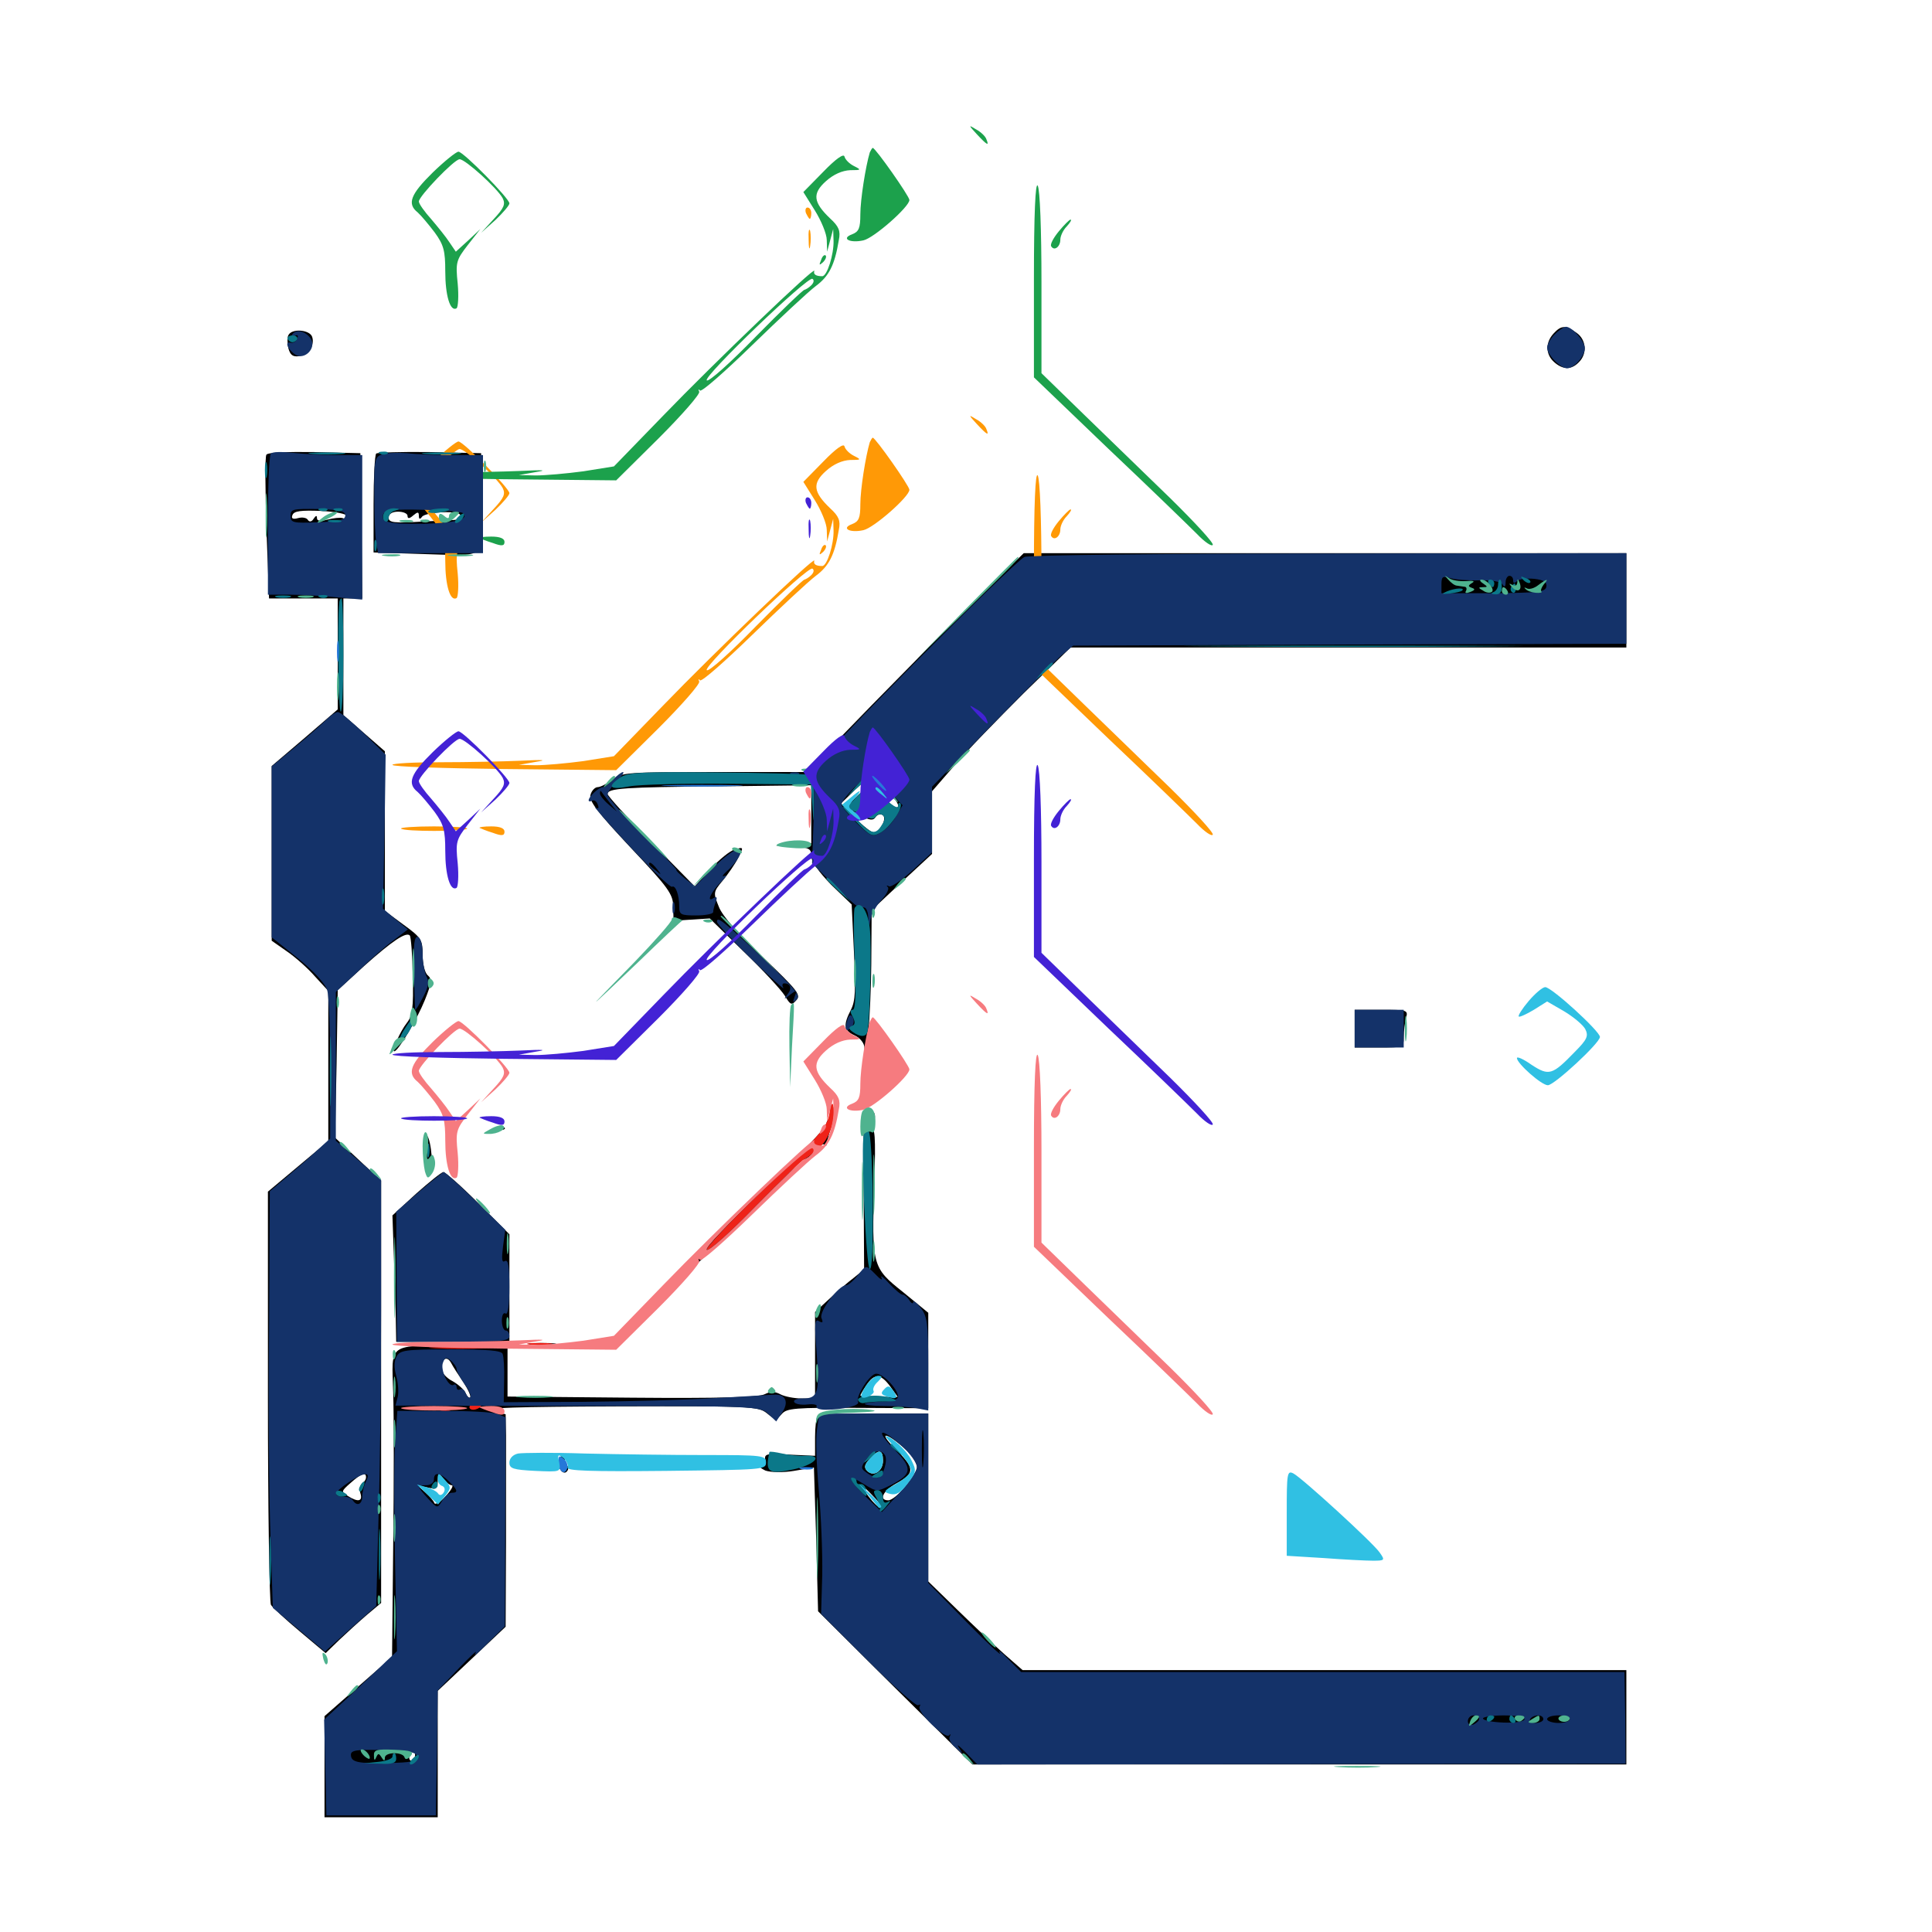 <svg xmlns="http://www.w3.org/2000/svg" viewBox="0 -1000 1000 1000">
	<path fill="#000000" d="M804.102 -827.344C799.805 -822.656 800 -816.602 804.297 -812.695C808.789 -808.594 813.281 -808.398 817.188 -812.5C821.68 -816.797 821.094 -824.219 816.016 -827.734C810.352 -831.836 808.008 -831.641 804.102 -827.344ZM149.414 -826.758C148.633 -825.781 148.633 -822.656 149.219 -819.922C150.195 -816.211 151.562 -815.234 154.688 -815.625C159.766 -816.406 163.086 -821.484 161.523 -825.781C160.156 -829.297 151.367 -830.078 149.414 -826.758ZM137.891 -764.648C137.109 -763.672 137.305 -746.484 137.891 -726.562L139.258 -690.234H157.031H174.805V-661.523V-632.812L157.812 -618.164L140.625 -603.516V-558.203V-513.086L148.438 -507.617C152.734 -504.688 159.375 -498.828 163.086 -494.531L169.922 -487.109V-448.242V-409.375L154.297 -396.289L138.672 -383.203V-277.539C138.672 -219.336 139.453 -170.508 140.234 -169.336C141.016 -167.969 147.852 -161.719 155.078 -155.664L168.555 -144.336L175.586 -151.172C179.492 -154.883 185.938 -160.742 190.039 -164.258L197.266 -170.312V-279.688V-388.867L185.352 -400L173.438 -411.133L174.219 -449.414L174.805 -487.5L188.477 -500C202.93 -512.891 210.156 -517.773 212.109 -515.82C212.695 -515.234 213.477 -505.664 213.672 -494.727C214.062 -478.32 213.477 -474.219 210.547 -470.508C207.031 -466.016 202.539 -455.859 204.102 -455.859C206.055 -455.859 215.82 -472.266 219.922 -482.422C223.438 -491.211 223.633 -493.164 221.484 -495.117C219.922 -496.289 218.75 -500.977 218.75 -505.664C218.75 -513.477 218.164 -514.648 208.984 -521.289L199.219 -528.516V-569.727V-611.133L188.477 -620.508L177.734 -629.883V-660.156V-690.234H182.617H187.5L187.109 -727.93L186.523 -765.43L162.695 -766.016C149.023 -766.211 138.477 -765.82 137.891 -764.648ZM179.688 -732.812C179.688 -731.836 178.516 -731.25 177.344 -731.836C175.977 -732.227 172.461 -731.836 169.531 -731.055C165.82 -730.078 164.062 -730.273 164.062 -731.836C164.062 -733.398 163.477 -733.203 162.305 -731.445C161.328 -729.883 160.156 -729.688 159.375 -730.859C158.789 -732.031 156.445 -732.422 154.297 -731.836C151.562 -731.055 150.586 -731.641 151.367 -733.398C152.148 -735.547 155.859 -735.938 166.016 -735.547C173.633 -735.156 179.688 -733.984 179.688 -732.812ZM189.453 -235.352C189.453 -234.18 188.477 -232.812 187.5 -232.227C186.328 -231.445 185.938 -229.297 186.523 -227.148C187.891 -222.852 185.352 -222.266 179.883 -225.781C176.562 -227.93 176.562 -228.125 181.445 -232.422C186.914 -237.305 189.453 -238.281 189.453 -235.352ZM194.727 -765.234C193.945 -764.453 193.359 -752.539 193.359 -738.867V-714.062L217.383 -713.281C253.516 -712.305 250.195 -709.57 249.609 -739.844L249.023 -765.43L222.461 -766.016C208.008 -766.211 195.508 -765.82 194.727 -765.234ZM210.938 -733.008C210.938 -731.445 211.914 -731.445 213.867 -733.203C216.211 -735.156 216.797 -735.156 216.797 -733.008C216.797 -731.25 217.383 -731.055 218.359 -732.422C220.117 -735.156 238.281 -735.938 238.281 -733.203C238.281 -730.664 240.234 -731.055 219.336 -730.078C203.711 -729.102 201.172 -729.492 201.172 -732.031C201.172 -733.984 202.93 -735.156 206.055 -735.156C208.789 -735.156 210.938 -734.18 210.938 -733.008ZM507.422 -691.797C495.117 -679.688 469.922 -654.102 451.367 -635.156L417.578 -600.391H369.727C324.805 -600.391 321.68 -600.195 316.992 -596.484C314.258 -594.336 310.742 -592.578 309.375 -592.578C308.008 -592.578 306.25 -590.82 305.664 -588.672C304.688 -585.547 308.984 -579.883 326.367 -561.328C346.094 -540.43 348.438 -537.109 348.438 -530.664L348.633 -523.438L358.008 -524.023L367.383 -524.609L385.156 -507.227C394.922 -497.852 404.297 -487.695 406.25 -484.57C409.18 -479.688 409.766 -479.492 412.305 -482.422C414.648 -485.156 412.5 -487.695 394.922 -504.492C382.227 -516.406 373.828 -525.977 372.07 -530.664C369.141 -537.891 369.141 -538.281 374.023 -544.141C376.758 -547.461 380.469 -552.734 382.031 -555.859C384.961 -561.523 384.961 -561.719 380.469 -560.352C377.93 -559.766 372.266 -555.078 367.773 -550.195L359.57 -541.211L336.914 -564.258C324.609 -576.953 314.453 -588.086 314.453 -589.062C314.453 -591.992 323.438 -592.578 371.68 -592.969L419.922 -593.555V-578.516V-563.477L410.742 -562.695L401.367 -562.109L410.742 -561.719C418.945 -561.328 419.922 -560.742 419.922 -556.836C419.922 -554.102 423.828 -548.633 430.273 -541.992L440.82 -531.836L441.992 -507.422C442.969 -487.695 442.773 -481.836 440.43 -477.344C436.328 -469.336 436.719 -466.602 442.383 -464.062C445.312 -462.695 447.461 -459.961 447.461 -457.422C448.242 -444.336 450.781 -476.367 450.977 -500.781L451.172 -528.906L466.797 -543.555L482.422 -558.008V-574.219V-590.43L493.945 -603.711C500.195 -611.133 516.406 -627.734 529.688 -641.016L554.102 -664.844H697.852H841.797V-689.258V-713.672H685.742H529.883ZM759.766 -699.414C759.766 -698.828 757.227 -699.023 754.102 -700C747.852 -701.758 746.094 -700.977 746.094 -696.289C746.094 -693.555 746.484 -693.555 748.047 -696.094C749.023 -697.656 750 -698.047 750 -696.875C750 -695.703 753.906 -694.922 759.766 -694.922C765.234 -695.117 769.531 -694.531 769.531 -693.75C769.531 -692.969 770.898 -692.773 772.461 -693.359C774.023 -694.141 775.391 -696.094 775.391 -697.852C775.391 -700.586 775 -700.586 773.438 -698.047C771.68 -695.508 771.289 -695.508 769.336 -698.047C767.773 -700.391 766.992 -700.391 766.211 -698.438C765.43 -696.484 764.648 -696.484 762.5 -698.242C760.938 -699.414 759.766 -700 759.766 -699.414ZM783.203 -697.852C783.203 -700.781 779.883 -700.586 778.711 -697.266C777.93 -695.508 779.297 -694.727 783.008 -694.531C785.742 -694.531 789.453 -694.141 791.016 -693.75C792.383 -693.359 794.141 -694.922 794.531 -697.07C795.312 -700.391 794.922 -700.586 792.188 -698.242C789.844 -696.289 789.062 -696.094 789.062 -698.047C789.062 -700 788.477 -700 786.133 -698.047C784.18 -696.289 783.203 -696.289 783.203 -697.852ZM799.609 -695.312C801.562 -700.195 799.414 -700.977 796.875 -696.289C795.703 -693.945 795.508 -692.188 796.68 -692.188C797.656 -692.188 799.023 -693.555 799.609 -695.312ZM464.844 -583.008C464.844 -581.055 462.695 -582.031 458.398 -586.328C450.781 -593.75 449.805 -593.945 443.945 -588.281C438.086 -582.812 438.281 -581.641 445.508 -577.734C450.195 -575.391 451.953 -575.195 453.125 -576.953C453.906 -578.32 455.664 -578.906 456.836 -578.125C459.375 -576.562 455.469 -569.141 452.148 -569.141C450.977 -569.141 446.68 -572.461 442.578 -576.758L435.352 -584.18L442.578 -591.211L450 -598.047L457.422 -591.992C461.523 -588.672 464.844 -584.766 464.844 -583.008ZM340.625 -514.062L336.914 -509.57L341.406 -513.281C345.508 -516.797 346.68 -518.359 345.117 -518.359C344.727 -518.359 342.773 -516.406 340.625 -514.062ZM701.172 -467.578V-457.812H713.867C726.367 -457.812 726.562 -457.812 726.562 -463.281C726.562 -466.211 727.148 -470.508 727.734 -473.047C728.906 -477.148 728.516 -477.344 715.039 -477.344H701.172ZM453.32 -450.781C453.32 -448.633 453.906 -448.047 454.492 -449.609C455.078 -450.977 454.883 -452.734 454.297 -453.32C453.711 -454.102 453.125 -452.93 453.32 -450.781ZM429.883 -425.391C429.883 -423.242 430.469 -422.656 431.055 -424.219C431.641 -425.586 431.445 -427.344 430.859 -427.93C430.273 -428.711 429.688 -427.539 429.883 -425.391ZM451.367 -421.484C451.367 -419.336 451.953 -418.75 452.539 -420.312C453.125 -421.68 452.93 -423.438 452.344 -424.023C451.758 -424.805 451.172 -423.633 451.367 -421.484ZM427.734 -417.969C427.734 -416.602 413.281 -401.562 395.508 -384.766C377.93 -367.773 363.672 -352.93 363.867 -351.758C364.062 -350.391 362.891 -349.805 361.328 -350C359.766 -350.391 358.984 -350 359.961 -349.219C360.742 -348.438 358.984 -345.117 356.055 -341.797C353.125 -338.477 364.648 -349.414 382.031 -366.016C399.219 -382.617 413.281 -397.266 413.086 -398.242C413.086 -399.414 414.062 -400 415.43 -399.805C416.602 -399.414 419.531 -401.367 421.484 -404.102C423.633 -406.641 425.781 -408.203 426.562 -407.617C427.148 -407.031 427.734 -406.836 427.734 -407.227C427.734 -407.617 428.516 -410.938 429.492 -414.453C430.664 -418.359 430.664 -420.703 429.492 -420.703C428.516 -420.703 427.734 -419.531 427.734 -417.969ZM421.875 -406.25C421.875 -405.859 420.312 -404.297 418.555 -402.93C415.43 -400.391 415.234 -400.586 417.773 -403.711C420.312 -406.836 421.875 -407.812 421.875 -406.25ZM447.07 -415.234C446.875 -413.477 446.875 -396.484 447.07 -377.344L447.266 -342.969L441.992 -338.672C438.867 -336.328 433.203 -331.445 429.297 -327.734L421.875 -320.898V-298.633V-276.172H414.844C411.133 -276.172 406.055 -277.148 403.906 -278.32C400.977 -279.883 398.828 -279.883 395.703 -278.32C392.773 -276.758 372.07 -276.172 327.148 -276.562L262.695 -277.148V-290.43V-303.516H237.305C200.195 -303.516 202.734 -305.273 203.516 -279.297C203.906 -267.383 203.906 -231.641 203.516 -200L202.93 -142.383L185.547 -127.148L167.969 -111.719V-85.547V-59.375H197.266H226.562V-92.188V-124.805L244.141 -141.406L261.719 -158.008L261.914 -201.953V-257.031L261.719 -267.969L254.492 -269.922C249.219 -271.289 267.578 -271.875 319.531 -272.07C388.477 -272.266 392.383 -272.07 396.875 -268.555C401.367 -264.844 401.758 -264.844 404.688 -268.164C407.227 -271.094 411.523 -271.484 443.945 -271.289L480.469 -271.094V-295.898V-320.508L467.383 -331.25C451.367 -343.945 451.172 -344.922 452.539 -387.695C453.32 -412.5 452.93 -416.406 450.391 -417.383C448.242 -418.164 447.266 -417.383 447.07 -415.234ZM239.844 -284.57C242.383 -280.664 243.945 -277.148 243.359 -276.562C242.773 -276.172 241.797 -277.148 241.016 -278.906C240.234 -280.664 237.305 -283.398 234.18 -285.156C231.055 -286.719 228.516 -289.648 228.516 -291.602C228.516 -296.68 231.25 -298.438 233.398 -294.727C234.375 -292.773 237.305 -288.281 239.844 -284.57ZM460.742 -282.422L464.648 -276.953H454.883C449.609 -277.148 445.312 -277.344 445.312 -277.734C445.312 -277.93 446.68 -280.469 448.438 -283.008C452.539 -289.258 455.859 -289.062 460.742 -282.422ZM237.695 -270.898C241.797 -271.289 239.062 -271.68 231.445 -271.68C224.023 -271.68 220.703 -271.289 224.023 -270.898C227.539 -270.508 233.789 -270.508 237.695 -270.898ZM233.789 -231.25C234.961 -231.25 233.594 -228.711 230.664 -225.586C227.93 -222.461 225.195 -220.898 224.805 -222.07C224.414 -223.242 222.07 -225.781 219.922 -227.734C215.82 -231.25 215.82 -231.25 221.289 -230.078C225.781 -229.102 226.562 -229.492 226.562 -233.398C226.758 -237.695 226.953 -237.891 229.297 -234.766C230.664 -232.812 232.812 -231.25 233.789 -231.25ZM189.844 -91.602C188.086 -93.945 184.57 -94.727 182.812 -93.164C179.883 -90.234 182.422 -89.258 192.383 -89.258C203.711 -89.258 207.812 -93.164 197.266 -93.945C193.75 -94.141 191.406 -93.359 191.406 -91.992C191.406 -90.625 190.82 -90.43 189.844 -91.602ZM214.844 -91.602C214.844 -90.039 214.062 -88.672 212.891 -88.672C211.914 -88.672 211.523 -90.039 212.109 -91.602C212.891 -93.164 213.672 -94.531 214.062 -94.531C214.453 -94.531 214.844 -93.164 214.844 -91.602ZM208.984 -90.625C208.984 -91.797 208.203 -92.578 207.031 -92.578C206.055 -92.578 205.078 -91.797 205.078 -90.625C205.078 -89.648 206.055 -88.672 207.031 -88.672C208.203 -88.672 208.984 -89.648 208.984 -90.625ZM257.422 -415.43C255.859 -416.016 256.445 -416.602 258.594 -416.602C260.742 -416.797 261.914 -416.211 261.133 -415.625C260.547 -415.039 258.789 -414.844 257.422 -415.43ZM220.312 -411.914C219.727 -410.742 219.531 -405.664 220.117 -400.391C220.898 -393.945 221.875 -391.797 222.852 -393.75C224.805 -397.07 222.266 -414.844 220.312 -411.914ZM215.234 -382.031L203.125 -370.898L203.906 -348.438C204.297 -336.133 204.883 -321.289 204.883 -315.82L205.078 -305.469H234.375H263.672V-333.398V-361.133L247.461 -377.344C238.672 -386.133 230.469 -393.359 229.492 -393.359C228.32 -393.164 222.07 -388.086 215.234 -382.031ZM342.773 -328.906C340.82 -326.758 338.477 -325.586 337.5 -326.172C336.719 -326.758 336.133 -326.172 336.328 -324.609C336.719 -323.242 335.547 -322.266 333.984 -322.656C332.422 -323.047 331.641 -322.656 332.617 -321.875C333.398 -321.094 332.422 -318.555 330.664 -316.406C328.711 -314.062 331.836 -316.602 337.5 -322.07C343.164 -327.344 347.656 -332.031 347.656 -332.227C347.656 -333.594 346.094 -332.617 342.773 -328.906ZM275 -304.102C271.484 -304.492 273.828 -304.883 280.273 -304.883C286.719 -304.883 289.648 -304.492 286.719 -304.102C283.789 -303.711 278.516 -303.711 275 -304.102ZM423.242 -266.992C422.461 -266.406 421.875 -261.328 421.875 -256.055V-246.484L408.789 -247.07C397.07 -247.852 395.508 -247.461 396.094 -244.531C396.484 -242.578 395.508 -241.016 394.141 -240.82C392.773 -240.82 393.75 -240.039 396.094 -238.867C398.828 -237.891 405.078 -237.695 410.938 -238.672L421.289 -240.43L422.461 -203.125L423.438 -166.016L463.281 -126.367L503.32 -86.719H672.461H841.797V-111.133V-135.547H685.547H529.297L519.922 -143.75C514.844 -148.242 503.906 -158.594 495.703 -166.602L480.469 -181.445V-224.805V-268.359H452.539C437.109 -268.359 423.828 -267.773 423.242 -266.992ZM469.336 -249.219C472.266 -246.484 474.609 -242.578 474.609 -240.625C474.609 -236.328 463.477 -223.438 459.766 -223.438C454.688 -223.438 457.031 -228.32 463.672 -232.031C473.828 -237.5 473.633 -240.039 463.281 -250.195C453.711 -259.766 458.984 -258.789 469.336 -249.219ZM457.031 -243.945C457.031 -238.477 452.148 -235.352 448.828 -238.672C447.07 -240.43 447.461 -241.992 450.195 -244.922C454.883 -250.195 457.031 -249.805 457.031 -243.945ZM452.148 -225.391C455.273 -222.266 456.836 -219.531 455.859 -219.531C454.688 -219.531 451.953 -222.266 449.609 -225.391C447.07 -228.711 445.508 -231.25 445.898 -231.25C446.289 -231.25 449.023 -228.711 452.148 -225.391ZM763.672 -111.328C763.672 -111.719 762.891 -112.109 761.719 -112.109C760.742 -112.109 759.766 -111.133 759.766 -109.961C759.766 -108.984 760.742 -108.594 761.719 -109.18C762.891 -109.766 763.672 -110.742 763.672 -111.328ZM789.062 -110.156C789.062 -111.328 788.672 -112.109 788.281 -112.109C787.695 -112.109 786.719 -111.328 786.133 -110.156C785.547 -109.18 785.938 -108.203 786.914 -108.203C788.086 -108.203 789.062 -109.18 789.062 -110.156ZM804.688 -110.156C804.688 -111.328 804.297 -112.109 803.906 -112.109C803.32 -112.109 802.344 -111.328 801.758 -110.156C801.172 -109.18 801.562 -108.203 802.539 -108.203C803.711 -108.203 804.688 -109.18 804.688 -110.156ZM811.523 -110.156C810.938 -111.328 809.375 -112.109 808.398 -112.109C807.227 -112.109 807.031 -111.328 807.617 -110.156C808.203 -109.18 809.766 -108.203 810.742 -108.203C811.914 -108.203 812.109 -109.18 811.523 -110.156ZM289.062 -243.164C289.062 -238.867 292.188 -236.133 293.75 -238.867C294.531 -239.844 293.945 -241.406 292.773 -242.188C291.211 -242.969 291.406 -243.945 293.164 -245.117C295.312 -246.484 295.117 -246.875 292.578 -246.875C290.43 -246.875 289.062 -245.312 289.062 -243.164Z"/>
	<path fill="#ff9906" d="M417.188 -889.648C417.969 -888.086 418.75 -886.719 419.141 -886.719C419.531 -886.719 419.922 -888.086 419.922 -889.648C419.922 -891.211 419.141 -892.578 417.969 -892.578C416.992 -892.578 416.602 -891.211 417.188 -889.648ZM418.555 -875.977C418.555 -871.68 418.945 -870.117 419.336 -872.656C419.727 -875 419.727 -878.516 419.336 -880.469C418.75 -882.227 418.359 -880.273 418.555 -875.977ZM505.664 -780.469C510.938 -774.805 512.109 -774.219 510.547 -777.93C510.156 -779.297 507.812 -781.641 505.273 -783.008C501.172 -785.547 501.172 -785.352 505.664 -780.469ZM450.195 -771.094C448.047 -763.867 445.312 -746.68 445.312 -739.062C445.312 -731.836 444.531 -730.078 441.016 -728.711C435.156 -726.562 439.844 -724.023 446.875 -725.586C452.344 -726.758 470.703 -742.969 470.703 -746.484C470.703 -748.438 453.125 -773.438 451.758 -773.438C451.367 -773.438 450.781 -772.266 450.195 -771.094ZM224.023 -760.742C212.5 -749.414 210.547 -744.531 216.211 -740.039C217.969 -738.477 221.875 -733.789 225 -729.688C229.688 -723.242 230.469 -720.117 230.469 -709.57C230.469 -697.07 233.008 -688.477 236.328 -690.43C237.109 -691.016 237.5 -696.68 236.914 -703.125C235.742 -714.258 236.133 -715.43 242.188 -723.242L248.633 -731.445L242.383 -725.586L235.938 -719.727L232.617 -724.609C230.859 -727.344 226.562 -732.617 223.242 -736.523C219.727 -740.43 216.797 -744.531 216.797 -745.703C216.797 -748.438 235.156 -767.578 237.891 -767.578C240.82 -767.578 257.227 -752.734 260.156 -747.461C261.719 -744.336 260.938 -742.383 255.469 -736.523L249.023 -729.492L256.445 -736.133C260.352 -739.844 263.672 -743.75 263.672 -744.727C263.672 -747.266 239.844 -771.484 237.305 -771.484C236.133 -771.484 230.078 -766.602 224.023 -760.742ZM426.172 -761.133L415.82 -750.586L421.68 -741.211C425 -735.938 427.93 -728.906 427.93 -725.781L428.125 -719.727L429.688 -725.586L431.25 -731.445L431.445 -725.391C431.641 -718.359 428.125 -707.031 425.586 -707.031C422.266 -707.031 420.898 -708.008 421.484 -709.766C422.461 -712.891 369.922 -662.5 343.164 -634.766L317.773 -608.594L301.953 -606.055C293.164 -604.883 282.227 -603.906 277.344 -603.906C277.344 -603.906 268.555 -604.102 268.555 -604.102C268.555 -604.102 277.344 -605.664 277.344 -605.664C283.594 -606.641 281.445 -606.836 269.531 -606.25C260.352 -605.859 241.797 -605.469 228.125 -605.469C214.258 -605.469 203.125 -604.883 203.125 -604.102C203.125 -603.125 229.102 -602.344 260.938 -601.953L318.945 -601.367L341.016 -623.242C353.125 -635.352 362.5 -646.094 361.914 -647.266C361.328 -648.438 361.523 -648.828 362.305 -647.852C363.281 -647.07 375.391 -657.812 389.453 -671.484C403.516 -685.156 418.359 -699.023 422.266 -701.953C429.102 -707.031 432.031 -712.695 434.18 -725.781C435.156 -730.469 434.18 -732.812 429.688 -736.914C420.898 -745.312 420.312 -749.805 427.539 -756.25C431.445 -759.766 435.938 -761.719 440.039 -761.914C445.898 -761.914 445.898 -762.109 441.992 -764.062C439.648 -765.234 437.5 -767.383 437.109 -768.945C436.719 -770.703 432.617 -767.773 426.172 -761.133ZM419.922 -702.344C418.75 -701.172 417.188 -700.195 416.406 -700C415.625 -700 404.297 -689.062 391.211 -675.781C378.125 -662.305 366.797 -652.148 365.82 -653.125C363.867 -655.078 418.164 -707.227 420.508 -705.664C421.484 -705.078 421.289 -703.711 419.922 -702.344ZM535.156 -705.664V-654.688L573.633 -617.773C594.922 -597.656 615.43 -577.734 619.531 -573.633C623.438 -569.531 627.148 -566.992 627.734 -567.969C628.32 -568.945 618.359 -579.688 605.859 -591.992C593.164 -604.297 573.047 -623.828 560.938 -635.547L539.062 -656.836V-703.906C539.062 -730.859 538.281 -752.148 537.109 -753.906C535.938 -755.859 535.156 -739.453 535.156 -705.664ZM548.047 -730.273C545.312 -726.953 543.359 -723.438 544.141 -722.461C545.703 -719.922 548.828 -722.266 548.828 -725.977C548.828 -727.734 550.195 -730.859 552.148 -732.812C553.906 -734.766 554.883 -736.328 554.102 -736.328C553.516 -736.328 550.781 -733.594 548.047 -730.273ZM425 -715.43C423.828 -712.695 424.023 -712.5 425.977 -714.258C427.344 -715.625 427.93 -717.188 427.344 -717.773C426.758 -718.359 425.586 -717.383 425 -715.43ZM207.617 -571.094C209.18 -569.531 240.234 -569.531 241.797 -571.094C242.383 -571.68 234.57 -572.266 224.609 -572.266C214.648 -572.266 206.836 -571.68 207.617 -571.094ZM248.242 -571.484C248.633 -571.289 251.758 -569.922 255.078 -568.945C259.766 -567.188 261.133 -567.383 261.133 -569.531C261.133 -571.289 258.789 -572.266 254.297 -572.266C250.391 -572.266 247.852 -571.875 248.242 -571.484Z"/>
	<path fill="#ef2218" d="M429.297 -423.633C428.125 -416.602 424.414 -412.5 396.094 -385.156C378.516 -368.359 365.039 -353.906 365.82 -353.125C366.797 -352.148 378.125 -362.305 391.211 -375.781C404.297 -389.062 415.625 -400 416.406 -400C416.992 -400.195 420.312 -402.539 423.633 -405.469C429.492 -410.742 432.812 -420.508 431.25 -427.93C430.859 -429.883 429.883 -427.93 429.297 -423.633ZM274.023 -304.102C270.898 -304.492 273.438 -304.883 279.297 -304.883C285.156 -304.883 287.695 -304.492 284.766 -304.102C281.641 -303.711 276.953 -303.711 274.023 -304.102ZM225.195 -302.148C217.773 -302.539 223.828 -302.734 238.281 -302.734C252.734 -302.734 258.789 -302.539 251.562 -302.148C244.141 -301.758 232.422 -301.758 225.195 -302.148ZM243.164 -272.266C242.578 -271.289 243.359 -270.312 244.922 -270.312C246.484 -270.312 248.438 -271.289 249.023 -272.266C249.609 -273.438 248.828 -274.219 247.266 -274.219C245.703 -274.219 243.75 -273.438 243.164 -272.266ZM228.125 -268.945C226.758 -269.531 227.734 -269.922 230.469 -269.922C233.203 -269.922 234.18 -269.531 233.008 -268.945C231.641 -268.555 229.297 -268.555 228.125 -268.945Z"/>
	<path fill="#1ca14c" d="M417.188 -1039.648C417.969 -1038.086 418.75 -1036.719 419.141 -1036.719C419.531 -1036.719 419.922 -1038.086 419.922 -1039.648C419.922 -1041.211 419.141 -1042.578 417.969 -1042.578C416.992 -1042.578 416.602 -1041.211 417.188 -1039.648ZM418.555 -1025.977C418.555 -1021.68 418.945 -1020.117 419.336 -1022.656C419.727 -1025 419.727 -1028.516 419.336 -1030.469C418.75 -1032.227 418.359 -1030.273 418.555 -1025.977ZM505.664 -930.469C510.938 -924.805 512.109 -924.219 510.547 -927.93C510.156 -929.297 507.812 -931.641 505.273 -933.008C501.172 -935.547 501.172 -935.352 505.664 -930.469ZM450.195 -921.094C448.047 -913.867 445.312 -896.68 445.312 -889.062C445.312 -881.836 444.531 -880.078 441.016 -878.711C435.156 -876.562 439.844 -874.023 446.875 -875.586C452.344 -876.758 470.703 -892.969 470.703 -896.484C470.703 -898.438 453.125 -923.438 451.758 -923.438C451.367 -923.438 450.781 -922.266 450.195 -921.094ZM224.023 -910.742C212.5 -899.414 210.547 -894.531 216.211 -890.039C217.969 -888.477 221.875 -883.789 225 -879.688C229.688 -873.242 230.469 -870.117 230.469 -859.57C230.469 -847.07 233.008 -838.477 236.328 -840.43C237.109 -841.016 237.5 -846.68 236.914 -853.125C235.742 -864.258 236.133 -865.43 242.188 -873.242L248.633 -881.445L242.383 -875.586L235.938 -869.727L232.617 -874.609C230.859 -877.344 226.562 -882.617 223.242 -886.523C219.727 -890.43 216.797 -894.531 216.797 -895.703C216.797 -898.438 235.156 -917.578 237.891 -917.578C240.82 -917.578 257.227 -902.734 260.156 -897.461C261.719 -894.336 260.938 -892.383 255.469 -886.523L249.023 -879.492L256.445 -886.133C260.352 -889.844 263.672 -893.75 263.672 -894.727C263.672 -897.266 239.844 -921.484 237.305 -921.484C236.133 -921.484 230.078 -916.602 224.023 -910.742ZM426.172 -911.133L415.82 -900.586L421.68 -891.211C425 -885.938 427.93 -878.906 427.93 -875.781L428.125 -869.727L429.688 -875.586L431.25 -881.445L431.445 -875.391C431.641 -868.359 428.125 -857.031 425.586 -857.031C422.266 -857.031 420.898 -858.008 421.484 -859.766C422.461 -862.891 369.922 -812.5 343.164 -784.766L317.773 -758.594L301.953 -756.055C293.164 -754.883 282.227 -753.906 277.344 -753.906C277.344 -753.906 268.555 -754.102 268.555 -754.102C268.555 -754.102 277.344 -755.664 277.344 -755.664C283.594 -756.641 281.445 -756.836 269.531 -756.25C260.352 -755.859 241.797 -755.469 228.125 -755.469C214.258 -755.469 203.125 -754.883 203.125 -754.102C203.125 -753.125 229.102 -752.344 260.938 -751.953L318.945 -751.367L341.016 -773.242C353.125 -785.352 362.5 -796.094 361.914 -797.266C361.328 -798.438 361.523 -798.828 362.305 -797.852C363.281 -797.07 375.391 -807.812 389.453 -821.484C403.516 -835.156 418.359 -849.023 422.266 -851.953C429.102 -857.031 432.031 -862.695 434.18 -875.781C435.156 -880.469 434.18 -882.812 429.688 -886.914C420.898 -895.312 420.312 -899.805 427.539 -906.25C431.445 -909.766 435.938 -911.719 440.039 -911.914C445.898 -911.914 445.898 -912.109 441.992 -914.062C439.648 -915.234 437.5 -917.383 437.109 -918.945C436.719 -920.703 432.617 -917.773 426.172 -911.133ZM419.922 -852.344C418.75 -851.172 417.188 -850.195 416.406 -850C415.625 -850 404.297 -839.062 391.211 -825.781C378.125 -812.305 366.797 -802.148 365.82 -803.125C363.867 -805.078 418.164 -857.227 420.508 -855.664C421.484 -855.078 421.289 -853.711 419.922 -852.344ZM535.156 -855.664V-804.688L573.633 -767.773C594.922 -747.656 615.43 -727.734 619.531 -723.633C623.438 -719.531 627.148 -716.992 627.734 -717.969C628.32 -718.945 618.359 -729.688 605.859 -741.992C593.164 -754.297 573.047 -773.828 560.938 -785.547L539.062 -806.836V-853.906C539.062 -880.859 538.281 -902.148 537.109 -903.906C535.938 -905.859 535.156 -889.453 535.156 -855.664ZM548.047 -880.273C545.312 -876.953 543.359 -873.438 544.141 -872.461C545.703 -869.922 548.828 -872.266 548.828 -875.977C548.828 -877.734 550.195 -880.859 552.148 -882.812C553.906 -884.766 554.883 -886.328 554.102 -886.328C553.516 -886.328 550.781 -883.594 548.047 -880.273ZM425 -865.43C423.828 -862.695 424.023 -862.5 425.977 -864.258C427.344 -865.625 427.93 -867.188 427.344 -867.773C426.758 -868.359 425.586 -867.383 425 -865.43ZM207.617 -721.094C209.18 -719.531 240.234 -719.531 241.797 -721.094C242.383 -721.68 234.57 -722.266 224.609 -722.266C214.648 -722.266 206.836 -721.68 207.617 -721.094ZM248.242 -721.484C248.633 -721.289 251.758 -719.922 255.078 -718.945C259.766 -717.188 261.133 -717.383 261.133 -719.531C261.133 -721.289 258.789 -722.266 254.297 -722.266C250.391 -722.266 247.852 -721.875 248.242 -721.484Z"/>
	<path fill="#143269" d="M804.688 -826.953C802.539 -824.805 800.781 -821.68 800.781 -820.117C800.781 -816.406 807.617 -809.375 811.133 -809.375C814.844 -809.375 820.312 -815.82 820.312 -819.727C820.312 -823.438 813.672 -830.859 810.547 -830.859C809.57 -830.859 806.836 -829.102 804.688 -826.953ZM151.172 -826.758C150.195 -825.195 150.586 -825 152.344 -825.977C153.906 -826.953 154.492 -826.562 153.906 -824.805C153.32 -823.242 151.758 -822.266 150.391 -822.656C147.07 -823.438 149.023 -818.945 152.93 -816.406C157.617 -813.477 163.867 -819.727 160.938 -824.609C158.203 -828.711 153.125 -829.883 151.172 -826.758ZM140.234 -765.234C139.258 -764.453 138.672 -747.656 138.672 -727.93V-692.188H150C156.055 -692.188 166.992 -691.602 174.414 -690.82L187.5 -689.648V-727.148V-764.453H174.414C166.992 -764.453 156.836 -765.039 151.367 -765.625C146.094 -766.211 141.016 -766.211 140.234 -765.234ZM178.711 -733.203C178.711 -730.859 175.586 -730.078 164.648 -729.688C151.562 -729.102 150.391 -729.492 150.391 -733.008C150.391 -736.523 151.562 -736.719 164.648 -736.523C175.586 -736.133 178.711 -735.547 178.711 -733.203ZM197.852 -764.844C193.945 -763.477 193.555 -762.305 193.75 -743.945C193.75 -733.203 194.141 -722.07 194.727 -719.141L195.703 -713.672H222.852H250V-739.062V-764.453H234.57C226.172 -764.453 215.43 -764.844 210.742 -765.43C206.055 -765.82 200.195 -765.625 197.852 -764.844ZM239.648 -734.375C242.969 -731.25 235.742 -729.297 219.531 -728.906C200.977 -728.711 196.68 -729.688 198.438 -733.984C199.219 -735.938 204.102 -736.523 218.945 -736.133C229.492 -735.938 238.867 -735.156 239.648 -734.375ZM530.273 -711.719C525.195 -709.766 421.875 -605.664 421.875 -602.539C421.875 -601.367 420.312 -600.391 418.555 -600.195C415.234 -600.195 415.234 -600 418.359 -598.828C421.289 -597.656 421.68 -594.922 421.094 -575.195L420.312 -553.125L431.445 -542.188C437.5 -536.133 442.969 -531.055 443.945 -530.859C444.727 -530.664 446.289 -530.469 447.266 -530.273C448.438 -530.273 449.414 -527.734 449.414 -524.805C449.805 -519.531 449.805 -519.531 450.586 -524.219C451.172 -526.953 453.711 -531.445 456.25 -534.18C458.789 -536.914 460.352 -539.844 459.57 -540.82C458.594 -541.602 458.984 -541.992 460.156 -541.211C461.133 -540.625 466.602 -544.336 472.266 -549.414L482.422 -558.789V-575.781V-592.773L513.086 -624.414C530.078 -641.797 546.484 -658.203 549.609 -660.938L555.469 -665.82L698.633 -666.406L841.797 -666.797V-690.234V-713.672L688.086 -713.477C603.32 -713.477 532.422 -712.695 530.273 -711.719ZM765.625 -699.609C772.07 -699.805 776.758 -699.023 777.734 -697.461C778.711 -695.898 779.297 -696.094 779.297 -698.633C779.297 -700.391 780.273 -701.953 781.25 -701.953C782.422 -701.953 783.203 -700.977 783.203 -699.609C783.203 -698.047 783.789 -697.852 785.156 -699.219C786.133 -700.195 790.234 -700.781 794.141 -700.391C799.219 -699.805 800.781 -698.633 800.391 -696.289C799.805 -693.555 796.094 -693.164 772.852 -692.969H746.094V-697.461C746.094 -701.562 746.68 -701.953 750.586 -700.781C752.93 -700 759.766 -699.414 765.625 -699.609ZM459.766 -590.82L467.188 -583.203L463.672 -577.344C461.914 -574.023 458.203 -570.312 455.664 -568.945C451.562 -566.602 450.391 -567.188 443.359 -574.023C439.062 -578.32 435.547 -582.617 435.547 -583.594C435.547 -586.328 447.461 -598.438 450.195 -598.438C451.367 -598.438 455.664 -594.922 459.766 -590.82ZM168.945 -627.539C166.797 -625.391 159.57 -618.945 152.93 -613.477L140.625 -603.32V-559.18V-514.844L154.297 -503.906C162.5 -497.266 168.555 -490.625 169.336 -487.5C170.312 -484.57 170.898 -466.211 170.898 -446.484V-410.742L164.062 -404.492C160.352 -400.977 153.32 -394.922 148.438 -390.82L139.648 -383.398L139.258 -311.719C138.867 -272.266 139.258 -223.828 140.039 -203.906L141.211 -167.773L154.688 -156.445L168.164 -145.117L181.445 -157.031L194.727 -168.75L195.898 -213.086C196.68 -237.305 197.266 -286.914 197.266 -323.242V-389.258L185.547 -399.414L173.828 -409.57V-448.047V-486.523L185.156 -497.07C191.211 -502.93 199.609 -510.352 203.711 -513.281L211.133 -518.945L204.688 -524.219L198.242 -529.688L199.023 -569.531L199.609 -609.375L188.281 -620.508C181.836 -626.562 175.977 -631.641 174.805 -631.445C173.828 -631.445 171.094 -629.688 168.945 -627.539ZM189.453 -233.398C188.477 -231.25 187.5 -227.734 187.5 -225.586C187.5 -221.289 184.766 -220.117 182.617 -223.438C182.031 -224.609 179.688 -225.391 177.539 -225.391C172.266 -225.391 173.047 -227.734 180.273 -232.617C188.477 -238.086 192.188 -238.477 189.453 -233.398ZM317.383 -596.484C315.43 -594.336 313.086 -592.578 312.109 -592.578C309.961 -592.578 304.688 -587.695 304.688 -585.742C304.688 -585.156 305.469 -584.961 306.445 -585.547C307.422 -586.133 308.789 -585.352 309.375 -583.594C310.156 -581.641 309.766 -581.055 308.008 -582.227C306.836 -583.008 314.844 -573.828 325.977 -561.914C337.305 -549.805 347.07 -540.43 347.852 -541.016C349.609 -541.992 351.562 -536.914 351.562 -530.859C351.562 -526.562 352.344 -526.172 360.352 -526.172C365.234 -526.172 369.141 -526.953 369.141 -527.93C369.141 -528.906 369.727 -531.25 370.508 -533.203C371.289 -535.547 371.094 -536.133 369.336 -535.156C365.43 -532.617 367.969 -538.281 373.047 -543.359C375.781 -545.898 376.562 -547.461 375 -546.68C373.438 -545.898 374.023 -547.07 376.172 -549.023C378.516 -550.977 381.445 -554.492 382.617 -556.836C386.133 -563.867 378.125 -560.156 368.359 -550L359.766 -541.211L354.492 -545.312C351.562 -547.656 349.609 -549.609 350.195 -549.609C350.781 -549.609 342.969 -557.812 332.812 -567.969C322.656 -578.125 314.453 -587.305 314.453 -588.672C314.453 -589.844 316.602 -592.969 319.336 -595.508C321.875 -598.242 323.242 -600.391 322.461 -600.391C321.68 -600.391 319.336 -598.633 317.383 -596.484ZM315.43 -584.766L319.336 -579.883L315.039 -583.594C312.5 -585.742 310.547 -588.281 310.547 -589.258C310.547 -590.43 310.742 -590.82 311.133 -590.43C311.328 -590.039 313.281 -587.5 315.43 -584.766ZM340.039 -550.195C342.578 -547.07 342.383 -546.875 339.453 -549.414C337.5 -550.781 335.938 -552.344 335.938 -552.734C335.938 -554.297 337.5 -553.32 340.039 -550.195ZM409.766 -599.023C408.203 -599.609 408.789 -600.195 410.938 -600.195C413.086 -600.391 414.258 -599.805 413.477 -599.219C412.891 -598.633 411.133 -598.438 409.766 -599.023ZM348.047 -530.078C348.047 -527.344 348.438 -526.367 349.023 -527.734C349.414 -528.906 349.414 -531.25 349.023 -532.617C348.438 -533.789 348.047 -532.812 348.047 -530.078ZM371.094 -522.852C371.094 -521.875 379.102 -513.281 388.867 -503.711C398.828 -493.945 406.25 -487.305 405.469 -488.672C404.688 -489.844 404.883 -491.016 405.859 -491.016C409.18 -491.016 410.156 -488.477 407.617 -485.352C405.469 -482.617 405.664 -482.422 408.984 -485.156C412.5 -487.891 412.695 -487.695 411.328 -484.18C410.156 -481.055 410.352 -480.664 412.5 -482.812C414.453 -484.766 410.938 -488.867 394.727 -504.297C374.219 -523.438 371.094 -525.977 371.094 -522.852ZM214.258 -497.07C214.453 -486.719 214.844 -477.93 214.844 -477.344C215.039 -476.758 216.797 -479.688 218.945 -483.789C221.875 -489.258 222.266 -491.992 220.703 -494.727C219.727 -496.875 218.75 -501.953 218.75 -506.25C218.75 -510.742 217.773 -514.453 216.406 -515.039C214.453 -515.625 213.867 -511.523 214.258 -497.07ZM701.172 -467.578V-457.812H713.867H726.562V-467.578V-477.344H713.867H701.172ZM438.477 -471.68C436.914 -466.406 437.695 -465.234 440.82 -468.555C441.992 -469.727 442.188 -472.07 441.406 -473.438C440.234 -475.195 439.453 -474.805 438.477 -471.68ZM216.992 -383.203L205.078 -372.852L205.273 -339.258L205.469 -305.469H234.57C259.18 -305.469 263.672 -305.859 263.672 -308.398C263.672 -309.961 262.891 -311.328 261.719 -311.328C260.742 -311.328 259.766 -313.672 259.766 -316.406C259.766 -319.141 260.547 -320.898 261.719 -320.117C262.891 -319.336 263.672 -324.414 263.672 -333.789C263.672 -344.531 263.086 -348.242 261.328 -347.266C259.766 -346.289 259.57 -348.242 260.352 -354.688L261.523 -363.477L246.094 -378.516C237.695 -386.719 230.273 -393.359 229.688 -393.359C229.297 -393.359 223.438 -388.672 216.992 -383.203ZM443.75 -339.648C441.602 -336.914 439.062 -334.766 437.891 -334.766C434.18 -334.766 423.828 -321.289 425.195 -317.773C426.172 -315.43 425.781 -315.039 423.828 -316.211C421.68 -317.578 421.484 -314.648 422.656 -300.195C424.219 -279.102 423.438 -276.172 415.625 -276.172C412.5 -276.172 410.352 -275.391 411.133 -274.219C411.719 -273.242 414.844 -272.656 417.969 -273.047C421.094 -273.438 423.242 -272.852 422.656 -272.07C422.07 -271.094 424.219 -270.312 427.344 -270.312C436.328 -270.312 445.312 -272.461 444.141 -274.414C442.773 -276.758 449.219 -287.5 452.93 -288.867C456.055 -290.039 464.844 -281.25 464.844 -276.953C464.844 -275.586 461.523 -274.609 456.836 -274.609C452.344 -274.414 448.242 -274.023 447.656 -273.438C447.07 -272.852 451.562 -272.266 457.422 -272.266C463.477 -272.266 471.094 -271.68 474.414 -271.094L480.469 -269.922V-293.945C480.469 -315.039 479.883 -318.75 476.562 -323.047C474.414 -325.781 472.656 -327.148 472.656 -325.977C472.656 -325 471.68 -325.391 470.703 -326.953C469.727 -328.516 468.164 -329.883 467.188 -329.883C466.211 -329.883 463.086 -332.617 460.156 -335.742C457.227 -339.062 455.469 -340.234 456.25 -338.672C457.031 -337.109 455.664 -337.695 453.32 -340.234C448.047 -345.508 448.438 -345.508 443.75 -339.648ZM205.273 -297.852C203.906 -295.508 203.906 -291.992 205.078 -287.891C206.055 -284.375 206.445 -279.297 205.859 -276.953L204.688 -272.461L299.023 -272.266C391.016 -272.266 393.555 -272.07 397.656 -268.164L401.758 -264.258L404.883 -268.945C408.398 -274.219 406.641 -278.32 401.172 -278.125C399.219 -278.125 385.156 -277.148 370.117 -276.367C355.078 -275.391 324.414 -274.609 301.758 -274.414L260.742 -274.219L260.938 -285.352C261.133 -291.602 260.742 -297.852 260.156 -299.219C259.57 -300.977 252.344 -301.562 233.203 -301.562C209.766 -301.562 207.031 -301.172 205.273 -297.852ZM236.328 -291.406C236.328 -290.234 238.086 -286.914 240.43 -283.594C242.773 -280.469 244.141 -277.344 243.359 -276.758C242.773 -276.172 241.797 -277.148 241.016 -278.906C240.43 -280.664 239.062 -281.445 238.086 -280.859C237.109 -280.273 236.328 -280.859 236.328 -282.031C236.328 -283.203 235.547 -283.789 234.766 -283.203C232.227 -281.641 227.734 -291.016 229.297 -294.727C230.273 -297.461 231.055 -297.656 233.398 -295.703C234.961 -294.336 236.328 -292.383 236.328 -291.406ZM204.492 -252.93C203.906 -243.75 203.906 -215.625 204.492 -190.82L205.469 -145.312L199.805 -140.039C196.68 -136.914 188.281 -129.102 181.055 -122.266L167.773 -109.961L168.359 -85.156L168.945 -60.352H197.266H225.586L226.172 -92.773L226.562 -125L237.695 -136.719C243.75 -142.969 247.461 -146.484 246.094 -144.336C244.727 -142.188 247.461 -144.336 252.344 -149.414L261.328 -158.203L261.523 -212.305L261.719 -266.406L257.422 -268.164C254.883 -269.141 242.188 -269.727 229.297 -269.727H205.664ZM232.422 -233.203C236.914 -228.711 237.305 -227.344 233.789 -227.344C232.422 -227.344 230.273 -225.586 228.906 -223.242C226.367 -219.141 226.367 -219.141 221.484 -224.414C215.82 -230.664 215.625 -231.25 220.703 -231.25C222.852 -231.25 224.609 -232.617 224.609 -234.18C224.609 -238.281 227.734 -237.891 232.422 -233.203ZM215.82 -90.625C215.82 -88.281 212.695 -87.695 201.172 -87.5C184.961 -87.109 181.641 -87.891 181.641 -91.797C181.641 -94.141 184.961 -94.531 198.828 -94.141C212.305 -93.75 215.82 -92.969 215.82 -90.625ZM422.852 -259.961C422.07 -255.469 422.656 -241.211 423.828 -228.32C425 -215.43 425.781 -195.898 425.586 -184.766L425 -164.648L449.219 -140.43C462.5 -127.148 474.219 -116.797 475.195 -117.383C476.367 -117.969 476.562 -117.773 475.977 -116.602C474.414 -114.062 489.062 -99.805 491.211 -101.758C491.992 -102.734 492.188 -102.344 491.602 -101.172C490.82 -100 492.188 -97.266 494.727 -95.312C498.828 -91.602 498.828 -91.602 496.289 -95.508C494.922 -97.656 496.289 -96.484 499.805 -92.969L505.859 -86.719L673.633 -86.914L841.406 -87.109L841.211 -110.938L840.82 -134.57H684.57H528.516L521.68 -141.406C518.164 -145.117 516.211 -146.484 517.578 -144.336C518.945 -142.188 511.133 -149.414 500.195 -160.547L480.469 -180.664V-224.609V-268.359H452.344H424.023ZM477.93 -242.578C477.539 -237.891 477.148 -241.211 477.148 -249.805C477.148 -258.398 477.539 -262.109 477.93 -258.203C478.32 -254.102 478.32 -247.07 477.93 -242.578ZM466.797 -251.562C471.094 -247.656 474.609 -242.773 474.609 -240.625C474.609 -238.672 470.508 -232.617 465.43 -227.148L456.445 -217.383L447.852 -225.586C438.477 -234.961 438.281 -237.5 447.461 -231.641C453.906 -227.734 453.906 -227.734 461.328 -231.445C472.266 -237.109 472.461 -240.039 462.695 -250C452.539 -260.352 455.664 -261.523 466.797 -251.562ZM458.008 -246.875C459.766 -244.141 456.836 -235.156 454.297 -235.156C452.93 -235.156 450.391 -236.328 448.633 -237.695C445.508 -239.844 445.508 -240.43 448.242 -244.531C451.562 -249.023 456.055 -250.195 458.008 -246.875ZM765.625 -110.352C765.625 -109.375 764.258 -108.203 762.695 -107.422C760.938 -106.836 759.766 -107.422 759.766 -109.18C759.766 -110.742 761.133 -112.109 762.695 -112.109C764.258 -112.109 765.625 -111.328 765.625 -110.352ZM789.062 -110.156C789.062 -108.984 784.57 -108.203 778.32 -108.398C772.461 -108.594 767.578 -109.57 767.578 -110.547C767.578 -111.328 772.461 -112.109 778.32 -112.109C784.375 -112.109 789.062 -111.328 789.062 -110.156ZM798.828 -110.156C798.828 -109.18 797.07 -108.203 794.727 -108.203C792.578 -108.203 791.406 -109.18 791.992 -110.156C792.578 -111.328 794.531 -112.109 796.094 -112.109C797.656 -112.109 798.828 -111.328 798.828 -110.156ZM812.5 -110.156C812.5 -109.18 809.961 -108.203 806.641 -108.203C803.516 -108.203 800.781 -109.18 800.781 -110.156C800.781 -111.328 803.516 -112.109 806.641 -112.109C809.961 -112.109 812.5 -111.328 812.5 -110.156Z"/>
	<path fill="#f67b7f" d="M417.188 -589.648C417.969 -588.086 418.75 -586.719 419.141 -586.719C419.531 -586.719 419.922 -588.086 419.922 -589.648C419.922 -591.211 419.141 -592.578 417.969 -592.578C416.992 -592.578 416.602 -591.211 417.188 -589.648ZM418.555 -575.977C418.555 -571.68 418.945 -570.117 419.336 -572.656C419.727 -575 419.727 -578.516 419.336 -580.469C418.75 -582.227 418.359 -580.273 418.555 -575.977ZM505.664 -480.469C510.938 -474.805 512.109 -474.219 510.547 -477.93C510.156 -479.297 507.812 -481.641 505.273 -483.008C501.172 -485.547 501.172 -485.352 505.664 -480.469ZM450.195 -471.094C448.047 -463.867 445.312 -446.68 445.312 -439.062C445.312 -431.836 444.531 -430.078 441.016 -428.711C435.156 -426.562 439.844 -424.023 446.875 -425.586C452.344 -426.758 470.703 -442.969 470.703 -446.484C470.703 -448.438 453.125 -473.438 451.758 -473.438C451.367 -473.438 450.781 -472.266 450.195 -471.094ZM224.023 -460.742C212.5 -449.414 210.547 -444.531 216.211 -440.039C217.969 -438.477 221.875 -433.789 225 -429.688C229.688 -423.242 230.469 -420.117 230.469 -409.57C230.469 -397.07 233.008 -388.477 236.328 -390.43C237.109 -391.016 237.5 -396.68 236.914 -403.125C235.742 -414.258 236.133 -415.43 242.188 -423.242L248.633 -431.445L242.383 -425.586L235.938 -419.727L232.617 -424.609C230.859 -427.344 226.562 -432.617 223.242 -436.523C219.727 -440.43 216.797 -444.531 216.797 -445.703C216.797 -448.438 235.156 -467.578 237.891 -467.578C240.82 -467.578 257.227 -452.734 260.156 -447.461C261.719 -444.336 260.938 -442.383 255.469 -436.523L249.023 -429.492L256.445 -436.133C260.352 -439.844 263.672 -443.75 263.672 -444.727C263.672 -447.266 239.844 -471.484 237.305 -471.484C236.133 -471.484 230.078 -466.602 224.023 -460.742ZM426.172 -461.133L415.82 -450.586L421.68 -441.211C425 -435.938 427.93 -428.906 427.93 -425.781L428.125 -419.727L429.688 -425.586L431.25 -431.445L431.445 -425.391C431.641 -418.359 428.125 -407.031 425.586 -407.031C422.266 -407.031 420.898 -408.008 421.484 -409.766C422.461 -412.891 369.922 -362.5 343.164 -334.766L317.773 -308.594L301.953 -306.055C293.164 -304.883 282.227 -303.906 277.344 -303.906L268.555 -304.102L277.344 -305.664C283.594 -306.641 281.445 -306.836 269.531 -306.25C260.352 -305.859 241.797 -305.469 228.125 -305.469C214.258 -305.469 203.125 -304.883 203.125 -304.102C203.125 -303.125 229.102 -302.344 260.938 -301.953L318.945 -301.367L341.016 -323.242C353.125 -335.352 362.5 -346.094 361.914 -347.266C361.328 -348.438 361.523 -348.828 362.305 -347.852C363.281 -347.07 375.391 -357.812 389.453 -371.484C403.516 -385.156 418.359 -399.023 422.266 -401.953C429.102 -407.031 432.031 -412.695 434.18 -425.781C435.156 -430.469 434.18 -432.812 429.688 -436.914C420.898 -445.312 420.312 -449.805 427.539 -456.25C431.445 -459.766 435.938 -461.719 440.039 -461.914C445.898 -461.914 445.898 -462.109 441.992 -464.062C439.648 -465.234 437.5 -467.383 437.109 -468.945C436.719 -470.703 432.617 -467.773 426.172 -461.133ZM419.922 -402.344C418.75 -401.172 417.188 -400.195 416.406 -400C415.625 -400 404.297 -389.062 391.211 -375.781C378.125 -362.305 366.797 -352.148 365.82 -353.125C363.867 -355.078 418.164 -407.227 420.508 -405.664C421.484 -405.078 421.289 -403.711 419.922 -402.344ZM535.156 -405.664V-354.688L573.633 -317.773C594.922 -297.656 615.43 -277.734 619.531 -273.633C623.438 -269.531 627.148 -266.992 627.734 -267.969C628.32 -268.945 618.359 -279.688 605.859 -291.992C593.164 -304.297 573.047 -323.828 560.938 -335.547L539.062 -356.836V-403.906C539.062 -430.859 538.281 -452.148 537.109 -453.906C535.938 -455.859 535.156 -439.453 535.156 -405.664ZM548.047 -430.273C545.312 -426.953 543.359 -423.438 544.141 -422.461C545.703 -419.922 548.828 -422.266 548.828 -425.977C548.828 -427.734 550.195 -430.859 552.148 -432.812C553.906 -434.766 554.883 -436.328 554.102 -436.328C553.516 -436.328 550.781 -433.594 548.047 -430.273ZM425 -415.43C423.828 -412.695 424.023 -412.5 425.977 -414.258C427.344 -415.625 427.93 -417.188 427.344 -417.773C426.758 -418.359 425.586 -417.383 425 -415.43ZM207.617 -271.094C209.18 -269.531 240.234 -269.531 241.797 -271.094C242.383 -271.68 234.57 -272.266 224.609 -272.266C214.648 -272.266 206.836 -271.68 207.617 -271.094ZM248.242 -271.484C248.633 -271.289 251.758 -269.922 255.078 -268.945C259.766 -267.188 261.133 -267.383 261.133 -269.531C261.133 -271.289 258.789 -272.266 254.297 -272.266C250.391 -272.266 247.852 -271.875 248.242 -271.484Z"/>
	<path fill="#0b7889" d="M148.828 -824.609C149.219 -823.633 150.391 -822.852 151.367 -822.852C152.344 -822.852 153.516 -823.633 153.906 -824.609C154.102 -825.586 153.125 -826.367 151.367 -826.367C149.609 -826.367 148.633 -825.586 148.828 -824.609ZM161.719 -765.039C157.031 -765.43 160.352 -765.82 168.945 -765.82C177.539 -765.82 181.25 -765.43 177.344 -765.039C173.242 -764.648 166.211 -764.648 161.719 -765.039ZM196.875 -765.039C195.312 -765.625 195.898 -766.211 198.047 -766.211C200.195 -766.406 201.367 -765.82 200.586 -765.234C200 -764.648 198.242 -764.453 196.875 -765.039ZM220.312 -765.039C215.625 -765.43 219.336 -765.82 228.516 -765.82C237.695 -765.82 241.406 -765.43 236.914 -765.039C232.227 -764.648 224.805 -764.648 220.312 -765.039ZM137.109 -756.641C137.109 -752.93 137.5 -751.367 138.086 -753.32C138.477 -755.078 138.477 -758.203 138.086 -760.156C137.5 -761.914 137.109 -760.352 137.109 -756.641ZM165.625 -735.742C164.062 -736.328 164.648 -736.914 166.797 -736.914C168.945 -737.109 170.117 -736.523 169.336 -735.938C168.75 -735.352 166.992 -735.156 165.625 -735.742ZM173.438 -735.742C171.875 -736.328 172.461 -736.914 174.609 -736.914C176.758 -737.109 177.93 -736.523 177.148 -735.938C176.562 -735.352 174.805 -735.156 173.438 -735.742ZM198.633 -734.18C197.852 -732.617 198.242 -730.859 199.219 -730.273C200.391 -729.492 201.172 -730.469 201.172 -732.031C201.172 -733.594 202.734 -735.352 204.688 -735.742C207.227 -736.523 207.031 -736.719 203.906 -736.914C201.562 -736.914 199.219 -735.742 198.633 -734.18ZM221.68 -734.961C222.656 -733.789 232.422 -734.961 232.422 -736.328C232.422 -736.914 229.883 -736.914 226.758 -736.719C223.633 -736.523 221.289 -735.742 221.68 -734.961ZM236.719 -732.031C235.352 -730.469 235.156 -729.297 236.133 -729.297C238.086 -729.297 241.016 -733.008 240.039 -734.18C239.648 -734.375 238.086 -733.594 236.719 -732.031ZM170.508 -729.883C168.555 -730.469 169.727 -730.859 172.852 -730.859C176.172 -730.859 177.539 -730.469 176.367 -729.883C175 -729.492 172.266 -729.492 170.508 -729.883ZM193.75 -717.578C193.75 -714.844 194.141 -713.867 194.727 -715.234C195.117 -716.406 195.117 -718.75 194.727 -720.117C194.141 -721.289 193.75 -720.312 193.75 -717.578ZM788.477 -699.805C786.719 -701.758 786.914 -701.953 789.648 -700.781C791.602 -700.195 792.578 -699.023 791.992 -698.438C791.406 -697.852 789.844 -698.438 788.477 -699.805ZM770.508 -698.047C771.094 -697.07 772.07 -696.094 772.656 -696.094C773.047 -696.094 773.438 -697.07 773.438 -698.047C773.438 -699.219 772.461 -700 771.289 -700C770.312 -700 769.922 -699.219 770.508 -698.047ZM775.391 -697.266C775.391 -695.703 774.219 -693.945 773.047 -693.555C771.484 -692.969 771.875 -692.383 774.023 -692.383C776.172 -692.188 777.344 -693.555 777.344 -696.094C777.344 -698.242 776.953 -700 776.367 -700C775.781 -700 775.391 -698.828 775.391 -697.266ZM782.227 -696.289C781.641 -695.312 781.836 -693.945 782.812 -693.359C783.789 -692.773 784.57 -693.555 784.57 -695.117C784.57 -698.438 783.984 -698.828 782.227 -696.289ZM749.023 -693.945C753.32 -695.703 758.398 -695.898 756.836 -694.336C756.25 -693.75 753.32 -693.164 750.391 -692.773C746.094 -692.383 745.898 -692.578 749.023 -693.945ZM143.164 -690.82C141.211 -691.406 142.773 -691.797 146.484 -691.797C150.195 -691.797 151.758 -691.406 150 -690.82C148.047 -690.43 144.922 -690.43 143.164 -690.82ZM165.625 -690.82C164.062 -691.406 164.648 -691.992 166.797 -691.992C168.945 -692.188 170.117 -691.602 169.336 -691.016C168.75 -690.43 166.992 -690.234 165.625 -690.82ZM175.586 -687.891C174.414 -677.734 175.195 -631.641 176.367 -631.641C177.148 -631.641 177.734 -644.922 177.734 -660.938C177.734 -677.148 177.344 -690.234 176.758 -690.234C176.172 -690.234 175.586 -689.062 175.586 -687.891ZM629.492 -665.43C590.039 -665.625 621.875 -665.82 700.195 -665.82C778.711 -665.82 810.938 -665.625 772.07 -665.43C733.203 -665.039 669.141 -665.039 629.492 -665.43ZM539.844 -652.734L536.133 -648.242L540.625 -651.953C544.727 -655.469 545.898 -657.031 544.336 -657.031C543.945 -657.031 541.992 -655.078 539.844 -652.734ZM320.898 -597.461C313.867 -592.578 315.625 -591.016 325.781 -592.969C330.859 -593.945 354.102 -594.531 377.344 -594.336L419.727 -593.945L420.508 -583.008C421.094 -572.461 421.094 -572.656 421.289 -585.156C421.289 -595.703 420.703 -598.242 417.969 -599.023C416.211 -599.414 394.531 -600 369.922 -600.195C331.641 -600.586 324.609 -600.195 320.898 -597.461ZM443.164 -593.164L438.477 -587.695L443.945 -592.383C448.828 -596.875 450.195 -598.438 448.633 -598.438C448.242 -598.438 445.898 -596.094 443.164 -593.164ZM442.773 -586.914C440.039 -583.594 437.109 -581.641 436.328 -582.422C435.352 -583.008 438.281 -579.688 442.773 -575C450.391 -567.188 451.367 -566.602 455.664 -568.945C460.742 -571.68 467.969 -582.422 466.016 -584.18C465.43 -584.961 464.844 -584.18 464.844 -582.812C464.844 -581.25 462.109 -582.812 458.398 -586.328C454.883 -589.844 450.977 -592.578 449.805 -592.578C448.633 -592.578 445.508 -590.039 442.773 -586.914ZM446.484 -577.93C450.391 -575.977 452.344 -575.781 453.32 -577.344C454.102 -578.516 455.664 -578.906 456.836 -578.125C458.203 -577.148 458.203 -575.586 456.445 -573.047C453.32 -567.773 450.977 -568.164 444.336 -575C438.086 -581.641 438.477 -582.227 446.484 -577.93ZM427.734 -545.117C427.734 -544.727 430.664 -541.992 434.18 -538.672L440.43 -533.008L434.766 -539.453C429.297 -545.312 427.734 -546.68 427.734 -545.117ZM197.656 -535.938C197.656 -532.227 198.047 -530.664 198.633 -532.617C199.023 -534.375 199.023 -537.5 198.633 -539.453C198.047 -541.211 197.656 -539.648 197.656 -535.938ZM442.383 -530.078C441.797 -529.102 441.797 -516.992 442.383 -502.93C443.164 -485.742 442.773 -477.344 441.406 -477.344C440.039 -477.344 439.844 -476.172 441.406 -473.633C442.773 -470.898 442.578 -469.531 440.82 -468.945C439.062 -468.164 439.258 -467.383 441.406 -465.82C445.312 -463.086 448.438 -463.086 449.023 -466.211C450.391 -473.438 451.172 -510.938 450.195 -519.727C449.023 -529.102 445.117 -534.375 442.383 -530.078ZM170.703 -445.117C170.703 -429.102 171.094 -422.656 171.289 -431.055C171.68 -439.453 171.68 -452.539 171.289 -460.352C171.094 -468.164 170.703 -461.328 170.703 -445.117ZM210.156 -468.555C206.25 -462.695 206.055 -460.547 209.766 -463.477C212.109 -465.43 215.43 -473.438 213.867 -473.438C213.672 -473.438 211.914 -471.289 210.156 -468.555ZM447.07 -412.5C445.508 -407.031 448.242 -343.75 450.195 -343.164C451.367 -342.773 451.953 -355.078 451.758 -378.125C451.562 -397.852 450.586 -414.062 449.609 -414.453C448.633 -414.648 447.461 -413.867 447.07 -412.5ZM221.094 -404.102C221.094 -400.977 221.484 -399.805 222.07 -401.758C222.461 -403.516 222.461 -406.25 222.07 -407.617C221.484 -408.789 221.094 -407.422 221.094 -404.102ZM444.141 -275.195C443.164 -277.734 455.469 -278.516 461.328 -276.367C465.039 -275 464.648 -274.609 457.812 -274.609C453.516 -274.609 448.828 -274.219 447.461 -273.828C445.898 -273.438 444.531 -274.219 444.141 -275.195ZM460.938 -251.953C460.938 -251.562 462.5 -250 464.453 -248.633C467.383 -246.094 467.578 -246.289 465.039 -249.414C462.5 -252.539 460.938 -253.516 460.938 -251.953ZM398.242 -248.438C395.898 -237.891 397.656 -236.719 410.742 -239.453C422.266 -241.992 426.367 -247.07 416.602 -246.484C413.477 -246.289 408.203 -246.875 404.883 -247.656C401.367 -248.438 398.438 -248.828 398.242 -248.438ZM449.023 -245.508C446.484 -242.383 446.68 -242.188 449.805 -244.727C451.562 -246.094 453.125 -247.656 453.125 -248.047C453.125 -249.609 451.562 -248.633 449.023 -245.508ZM453.125 -237.109C450.586 -235.547 450.781 -235.156 453.711 -235.156C455.469 -235.156 457.031 -236.133 457.031 -237.109C457.031 -239.453 456.836 -239.453 453.125 -237.109ZM443.359 -230.273C448.828 -224.414 449.023 -224.414 448.242 -228.906C448.047 -230.664 446.68 -232.031 445.508 -231.836C444.336 -231.445 443.359 -232.227 443.359 -233.203C443.359 -234.375 442.383 -235.156 441.016 -235.156C439.844 -235.156 440.82 -233.008 443.359 -230.273ZM186.523 -231.055C185.742 -229.883 185.547 -228.711 186.133 -228.125C186.523 -227.539 187.5 -228.516 188.086 -230.273C189.453 -233.594 188.281 -234.18 186.523 -231.055ZM223.633 -231.25C223.047 -230.273 223.438 -229.297 224.414 -229.297C225.586 -229.297 226.562 -230.273 226.562 -231.25C226.562 -232.422 226.172 -233.203 225.781 -233.203C225.195 -233.203 224.219 -232.422 223.633 -231.25ZM173.828 -227.344C173.828 -228.32 175.195 -228.711 176.758 -228.125C178.32 -227.344 179.688 -226.562 179.688 -226.172C179.688 -225.781 178.32 -225.391 176.758 -225.391C175.195 -225.391 173.828 -226.172 173.828 -227.344ZM453.711 -224.609C454.883 -222.266 455.664 -219.922 455.469 -219.141C454.883 -216.602 456.445 -217.383 459.18 -220.898C461.133 -223.047 461.133 -223.633 459.57 -222.656C457.812 -221.68 457.031 -222.461 457.031 -225C457.031 -226.953 455.664 -228.711 454.297 -228.711C451.953 -228.711 451.758 -227.93 453.711 -224.609ZM195.508 -224.219C195.508 -222.07 196.094 -221.484 196.68 -223.047C197.266 -224.414 197.07 -226.172 196.484 -226.758C195.898 -227.539 195.312 -226.367 195.508 -224.219ZM196.094 -195.117C196.094 -183.398 196.289 -178.711 196.68 -184.961C197.07 -191.211 197.07 -200.781 196.68 -206.445C196.289 -212.109 196.094 -207.031 196.094 -195.117ZM139.453 -192.188C139.453 -180.859 139.648 -176.367 140.039 -182.031C140.43 -187.5 140.43 -196.875 140.039 -202.539C139.648 -208.008 139.453 -203.516 139.453 -192.188ZM769.531 -109.961C769.531 -108.984 770.508 -108.594 771.484 -109.18C772.656 -109.766 773.438 -110.742 773.438 -111.328C773.438 -111.719 772.656 -112.109 771.484 -112.109C770.508 -112.109 769.531 -111.133 769.531 -109.961ZM781.25 -110.156C781.25 -109.18 782.227 -108.203 783.398 -108.203C784.375 -108.203 784.766 -109.18 784.18 -110.156C783.594 -111.328 782.617 -112.109 782.031 -112.109C781.641 -112.109 781.25 -111.328 781.25 -110.156ZM203.125 -90.82C203.125 -89.648 199.805 -88.477 195.898 -88.086L188.477 -87.305L196.875 -87.109C202.93 -86.719 205.078 -87.5 205.078 -89.648C205.078 -91.211 204.688 -92.578 204.102 -92.578C203.516 -92.578 203.125 -91.797 203.125 -90.82ZM213.281 -89.453C211.914 -87.891 211.719 -86.719 212.695 -86.719C214.648 -86.719 217.578 -90.43 216.602 -91.602C216.211 -91.797 214.648 -91.016 213.281 -89.453Z"/>
	<path fill="#4fb38f" d="M250.391 -758.594C250.391 -755.859 250.781 -754.883 251.367 -756.25C251.758 -757.422 251.758 -759.766 251.367 -761.133C250.781 -762.305 250.391 -761.328 250.391 -758.594ZM137.5 -733.203C137.5 -723.047 137.695 -718.75 138.086 -724.023C138.477 -729.102 138.477 -737.305 138.086 -742.578C137.695 -747.656 137.5 -743.359 137.5 -733.203ZM167.188 -732.227C162.305 -728.516 164.062 -728.516 171.094 -732.227C174.219 -733.789 175.391 -735.156 173.828 -735.156C172.266 -734.961 169.141 -733.789 167.188 -732.227ZM227.148 -732.227C227.148 -728.516 231.836 -728.516 235.547 -732.227C238.281 -734.766 238.281 -735.156 235.547 -735.156C233.789 -735.156 232.422 -734.18 232.422 -733.008C232.422 -731.445 231.641 -731.445 229.883 -733.008C227.93 -734.57 227.148 -734.375 227.148 -732.227ZM207.617 -729.883C205.664 -730.469 206.836 -730.859 209.961 -730.859C213.281 -730.859 214.648 -730.469 213.477 -729.883C212.109 -729.492 209.375 -729.492 207.617 -729.883ZM218.359 -729.883C216.797 -730.469 217.383 -731.055 219.531 -731.055C221.68 -731.25 222.852 -730.664 222.07 -730.078C221.484 -729.492 219.727 -729.297 218.359 -729.883ZM198.828 -712.305C196.289 -712.695 197.852 -713.086 202.148 -713.086C206.445 -713.281 208.398 -712.891 206.641 -712.305C204.688 -711.914 201.172 -711.914 198.828 -712.305ZM233.008 -712.305C229.883 -712.695 232.422 -713.086 238.281 -713.086C244.141 -713.086 246.68 -712.695 243.75 -712.305C240.625 -711.914 235.938 -711.914 233.008 -712.305ZM500 -684.961L473.633 -658.008L500.586 -684.375C525.391 -708.789 528.32 -711.719 526.758 -711.719C526.562 -711.719 514.453 -699.609 500 -684.961ZM749.609 -700C750.977 -698.438 752.93 -696.875 754.102 -696.875C755.078 -696.68 756.836 -696.484 758.008 -696.289C758.984 -696.289 759.375 -695.312 758.789 -694.141C758.008 -692.969 758.984 -692.773 760.938 -693.555C763.477 -694.531 763.672 -695.117 761.914 -695.703C759.766 -696.484 759.766 -696.875 761.914 -698.242C763.672 -699.219 762.5 -699.609 758.789 -699.219C755.469 -699.023 751.562 -699.609 750 -700.781C747.461 -702.344 747.461 -702.344 749.609 -700ZM767.578 -698.047C770.117 -696.289 770.117 -696.094 767.578 -696.094C765.039 -696.094 765.039 -695.703 767.578 -694.336C769.141 -693.164 771.094 -692.969 772.07 -693.555C774.023 -694.727 769.922 -700 766.797 -700C765.625 -700 766.016 -699.023 767.578 -698.047ZM785.352 -698.438C785.156 -696.875 784.18 -696.484 782.812 -697.266C780.859 -698.242 780.859 -698.047 782.617 -696.094C785.547 -692.969 788.086 -694.531 786.523 -698.438C785.742 -700.586 785.352 -700.586 785.352 -698.438ZM796.094 -697.07C794.141 -695.508 791.406 -694.727 790.234 -695.508C789.062 -696.094 788.672 -695.898 789.648 -695.117C790.43 -694.141 792.773 -693.359 794.922 -693.164C797.07 -692.969 798.438 -693.359 797.852 -693.75C797.266 -694.336 797.852 -695.898 799.023 -697.461C801.953 -700.781 800.781 -700.586 796.094 -697.07ZM777.344 -694.141C777.344 -693.164 778.32 -692.188 779.492 -692.188C780.469 -692.188 780.859 -693.164 780.273 -694.141C779.688 -695.312 778.711 -696.094 778.125 -696.094C777.734 -696.094 777.344 -695.312 777.344 -694.141ZM154.883 -690.82C152.93 -691.406 154.492 -691.797 158.203 -691.797C161.914 -691.797 163.477 -691.406 161.719 -690.82C159.766 -690.43 156.641 -690.43 154.883 -690.82ZM174.414 -644.336C174.414 -637.891 174.805 -635.547 175.195 -639.062C175.586 -642.578 175.586 -647.852 175.195 -650.781C174.805 -653.711 174.414 -650.781 174.414 -644.336ZM494.922 -605.859L489.258 -599.414L495.703 -605.078C499.023 -608.398 501.953 -611.133 501.953 -611.523C501.953 -613.086 500.391 -611.719 494.922 -605.859ZM415.625 -600.977C414.062 -601.562 414.648 -602.148 416.797 -602.148C418.945 -602.344 420.117 -601.758 419.336 -601.172C418.75 -600.586 416.992 -600.391 415.625 -600.977ZM314.258 -595.117C311.719 -591.992 311.914 -591.797 315.039 -594.336C316.797 -595.703 318.359 -597.266 318.359 -597.656C318.359 -599.219 316.797 -598.242 314.258 -595.117ZM410.742 -593.164C408.789 -593.75 410.352 -594.141 414.062 -594.141C417.773 -594.141 419.336 -593.75 417.578 -593.164C415.625 -592.773 412.5 -592.773 410.742 -593.164ZM458.984 -589.844C458.984 -589.453 460.547 -587.891 462.5 -586.523C465.43 -583.984 465.625 -584.18 463.086 -587.305C460.547 -590.43 458.984 -591.406 458.984 -589.844ZM332.031 -568.164C338.867 -561.133 345.117 -555.469 345.508 -555.469C346.094 -555.469 340.82 -561.133 333.984 -568.164C327.148 -575.195 320.898 -580.859 320.508 -580.859C319.922 -580.859 325.195 -575.195 332.031 -568.164ZM403.32 -563.477C400.391 -562.305 402.148 -561.719 409.766 -561.133C416.992 -560.547 419.922 -561.133 419.922 -562.891C419.922 -565.43 409.57 -565.82 403.32 -563.477ZM378.906 -560.547C378.906 -562.109 382.617 -561.328 383.789 -559.375C384.375 -558.203 383.594 -558.008 382.031 -558.594C380.273 -559.18 378.906 -560.156 378.906 -560.547ZM364.062 -547.266L358.398 -540.82L364.844 -546.484C370.703 -551.953 372.07 -553.516 370.508 -553.516C370.117 -553.516 367.383 -550.586 364.062 -547.266ZM464.648 -542.383C462.109 -539.258 462.305 -539.062 465.43 -541.602C467.188 -542.969 468.75 -544.531 468.75 -544.922C468.75 -546.484 467.188 -545.508 464.648 -542.383ZM451.367 -526.953C451.367 -524.805 451.953 -524.219 452.539 -525.781C453.125 -527.148 452.93 -528.906 452.344 -529.492C451.758 -530.273 451.172 -529.102 451.367 -526.953ZM347.656 -524.023C347.656 -522.852 339.062 -513.086 328.711 -502.344C318.164 -491.602 309.18 -482.227 308.594 -481.641C308.203 -480.859 317.773 -490.039 330.078 -501.758C342.383 -513.672 352.734 -523.438 353.125 -523.438C353.32 -523.633 352.344 -524.219 350.586 -524.805C349.023 -525.586 347.656 -525.195 347.656 -524.023ZM373.047 -525.586C373.047 -525.391 379.883 -518.555 388.281 -510.547L403.32 -495.898L388.672 -511.133C375.195 -525 373.047 -527.148 373.047 -525.586ZM364.844 -522.852C363.281 -523.438 363.867 -524.023 366.016 -524.023C368.164 -524.219 369.336 -523.633 368.555 -523.047C367.969 -522.461 366.211 -522.266 364.844 -522.852ZM213.477 -498.828C213.477 -489.648 213.867 -485.938 214.258 -490.625C214.648 -495.117 214.648 -502.539 214.258 -507.227C213.867 -511.719 213.477 -508.008 213.477 -498.828ZM441.992 -495.898C441.992 -489.453 442.383 -487.109 442.773 -490.625C443.164 -494.141 443.164 -499.414 442.773 -502.344C442.383 -505.273 441.992 -502.344 441.992 -495.898ZM451.562 -491.992C451.562 -488.867 451.953 -487.695 452.539 -489.648C452.93 -491.406 452.93 -494.141 452.539 -495.508C451.953 -496.68 451.562 -495.312 451.562 -491.992ZM221.484 -491.016C221.484 -488.477 222.266 -487.891 223.438 -489.062C224.805 -490.43 224.805 -491.602 223.438 -492.969C222.266 -494.141 221.484 -493.555 221.484 -491.016ZM174.219 -481.25C174.219 -478.516 174.609 -477.539 175.195 -478.906C175.586 -480.078 175.586 -482.422 175.195 -483.789C174.609 -484.961 174.219 -483.984 174.219 -481.25ZM409.57 -479.883C408.789 -479.297 408.398 -469.336 408.594 -458.008L408.984 -437.305L409.961 -458.789C411.328 -482.617 411.328 -481.836 409.57 -479.883ZM212.5 -475.781C211.914 -473.633 212.109 -470.898 212.891 -469.531C215.039 -466.016 217.188 -473.047 215.039 -476.758C213.672 -479.297 213.281 -479.102 212.5 -475.781ZM727.148 -467.578C727.148 -461.719 727.539 -459.18 727.93 -462.305C728.32 -465.234 728.32 -469.922 727.93 -473.047C727.539 -475.977 727.148 -473.438 727.148 -467.578ZM203.711 -459.961C202.93 -458.203 202.148 -456.055 201.758 -454.883C201.172 -453.906 202.148 -454.297 203.516 -455.859C205.078 -457.422 207.227 -459.766 208.594 -460.938C210.547 -462.5 210.352 -463.086 207.812 -463.086C206.055 -463.086 204.297 -461.719 203.711 -459.961ZM446.68 -425.195C445.898 -424.609 445.312 -420.898 445.312 -416.992C445.312 -412.305 445.898 -410.742 447.07 -412.695C448.047 -414.062 449.805 -414.648 450.977 -414.062C452.344 -413.086 453.125 -415.039 453.125 -419.531C453.125 -426.172 450.195 -428.711 446.68 -425.195ZM253.906 -415.625C249.609 -413.281 249.414 -413.086 252.93 -413.086C257.617 -412.891 262.695 -415.82 260.352 -417.383C259.57 -417.969 256.641 -417.188 253.906 -415.625ZM218.75 -406.641C218.75 -401.953 219.336 -396.289 219.922 -393.75C221.094 -389.844 221.484 -389.648 223.633 -392.578C225 -394.531 225.586 -397.656 225 -399.805C224.219 -402.734 223.633 -402.93 222.266 -400.781C220.898 -399.023 220.703 -400.586 221.484 -405.469C221.875 -409.57 221.484 -413.281 220.508 -413.867C219.531 -414.648 218.75 -411.328 218.75 -406.641ZM451.953 -386.523C451.953 -372.656 452.148 -367.188 452.539 -374.414C452.93 -381.641 452.93 -393.164 452.539 -399.805C452.148 -406.445 451.953 -400.586 451.953 -386.523ZM175.781 -408.203C175.781 -407.812 177.344 -406.25 179.297 -404.883C182.227 -402.344 182.422 -402.539 179.883 -405.664C177.344 -408.789 175.781 -409.766 175.781 -408.203ZM446.094 -383.594C446.094 -370.117 446.289 -364.648 446.68 -371.484C447.07 -378.125 447.07 -389.062 446.68 -395.898C446.289 -402.539 446.094 -397.07 446.094 -383.594ZM191.406 -394.531C191.406 -394.141 192.969 -392.578 194.922 -391.211C197.852 -388.672 198.047 -388.867 195.508 -391.992C192.969 -395.117 191.406 -396.094 191.406 -394.531ZM249.023 -375.781C250.977 -373.633 252.93 -371.875 253.516 -371.875C254.102 -371.875 252.93 -373.633 250.977 -375.781C249.023 -377.93 247.07 -379.688 246.484 -379.688C245.898 -379.688 247.07 -377.93 249.023 -375.781ZM203.906 -338.672C203.906 -319.922 204.297 -312.109 204.492 -321.68C204.883 -331.055 204.883 -346.289 204.492 -355.859C204.297 -365.234 203.906 -357.422 203.906 -338.672ZM262.305 -356.25C262.305 -351.367 262.695 -349.414 263.086 -351.953C263.477 -354.297 263.477 -358.203 263.086 -360.742C262.695 -363.086 262.305 -361.133 262.305 -356.25ZM451.758 -352.344C451.758 -347.461 452.148 -345.508 452.539 -348.047C452.93 -350.391 452.93 -354.297 452.539 -356.836C452.148 -359.18 451.758 -357.227 451.758 -352.344ZM422.461 -322.07C421.875 -320.312 421.875 -318.555 422.266 -317.969C422.852 -317.383 423.828 -318.75 424.414 -321.094C425.586 -325.586 424.219 -326.367 422.461 -322.07ZM262.109 -315.234C262.109 -312.5 262.5 -311.523 263.086 -312.891C263.477 -314.062 263.477 -316.406 263.086 -317.773C262.5 -318.945 262.109 -317.969 262.109 -315.234ZM203.32 -298.438C203.32 -296.289 203.906 -295.703 204.492 -297.266C205.078 -298.633 204.883 -300.391 204.297 -300.977C203.711 -301.758 203.125 -300.586 203.32 -298.438ZM422.461 -288.867C422.461 -284.57 422.852 -283.008 423.242 -285.547C423.633 -287.891 423.633 -291.406 423.242 -293.359C422.656 -295.117 422.266 -293.164 422.461 -288.867ZM203.711 -282.031C203.711 -277.148 204.102 -275.195 204.492 -277.734C204.883 -280.078 204.883 -283.984 204.492 -286.523C204.102 -288.867 203.711 -286.914 203.711 -282.031ZM397.656 -280.469C397.07 -279.492 397.852 -278.711 399.414 -278.711C400.977 -278.711 401.758 -279.492 401.172 -280.469C400.586 -281.25 399.805 -282.031 399.414 -282.031C399.023 -282.031 398.242 -281.25 397.656 -280.469ZM269.141 -276.758C264.453 -277.148 267.773 -277.539 276.367 -277.539C284.961 -277.539 288.672 -277.148 284.766 -276.758C280.664 -276.367 273.633 -276.367 269.141 -276.758ZM432.617 -270.312C424.609 -269.531 422.852 -268.555 422.461 -265.43C422.266 -262.5 422.266 -262.305 423.047 -264.844C423.828 -267.578 426.953 -268.359 441.016 -268.75C452.344 -269.141 455.469 -269.727 450.195 -270.312C445.898 -270.898 438.086 -270.898 432.617 -270.312ZM462.5 -270.898C461.133 -271.484 462.109 -271.875 464.844 -271.875C467.578 -271.875 468.555 -271.484 467.383 -270.898C466.016 -270.508 463.672 -270.508 462.5 -270.898ZM203.711 -257.617C203.711 -251.172 204.102 -248.828 204.492 -252.344C204.883 -255.859 204.883 -261.133 204.492 -264.062C204.102 -266.992 203.711 -264.062 203.711 -257.617ZM422.656 -203.906C422.656 -185.156 423.047 -177.344 423.242 -186.914C423.633 -196.289 423.633 -211.523 423.242 -221.094C423.047 -230.469 422.656 -222.656 422.656 -203.906ZM195.508 -218.359C195.508 -216.211 196.094 -215.625 196.68 -217.188C197.266 -218.555 197.07 -220.312 196.484 -220.898C195.898 -221.68 195.312 -220.508 195.508 -218.359ZM203.711 -208.789C203.711 -202.344 204.102 -200 204.492 -203.516C204.883 -207.031 204.883 -212.305 204.492 -215.234C204.102 -218.164 203.711 -215.234 203.711 -208.789ZM203.906 -162.891C203.906 -152.734 204.102 -148.438 204.492 -153.711C204.883 -158.789 204.883 -166.992 204.492 -172.266C204.102 -177.344 203.906 -173.047 203.906 -162.891ZM195.508 -171.484C195.508 -169.336 196.094 -168.75 196.68 -170.312C197.266 -171.68 197.07 -173.438 196.484 -174.023C195.898 -174.805 195.312 -173.633 195.508 -171.484ZM510.742 -151.172C512.695 -149.023 514.648 -147.266 515.234 -147.266C515.82 -147.266 514.648 -149.023 512.695 -151.172C510.742 -153.32 508.789 -155.078 508.203 -155.078C507.617 -155.078 508.789 -153.32 510.742 -151.172ZM167.383 -141.211C168.164 -138.672 168.945 -137.695 169.531 -139.258C169.922 -140.625 169.336 -142.773 168.359 -143.75C166.797 -145.312 166.602 -144.531 167.383 -141.211ZM181.445 -124.414C178.906 -121.289 179.102 -121.094 182.227 -123.633C185.352 -126.172 186.328 -127.734 184.766 -127.734C184.375 -127.734 182.812 -126.172 181.445 -124.414ZM760.938 -108.984C759.961 -106.25 760.156 -106.055 762.695 -108.203C766.016 -110.938 766.406 -112.109 763.867 -112.109C762.891 -112.109 761.523 -110.742 760.938 -108.984ZM784.18 -110.156C784.961 -108.984 786.328 -108.594 787.305 -109.18C790.039 -110.938 789.453 -112.109 785.938 -112.109C784.375 -112.109 783.594 -111.133 784.18 -110.156ZM792.969 -110.156C790.43 -108.594 790.625 -108.203 793.555 -108.203C795.312 -108.203 796.875 -109.18 796.875 -110.156C796.875 -112.5 796.68 -112.5 792.969 -110.156ZM806.641 -110.547C806.641 -109.57 808.008 -108.789 809.57 -108.789C811.133 -108.789 812.5 -109.57 812.5 -110.547C812.5 -111.328 811.133 -112.109 809.57 -112.109C808.008 -112.109 806.641 -111.328 806.641 -110.547ZM187.891 -91.797C189.258 -90.234 190.82 -89.453 191.211 -89.648C192.188 -90.82 189.258 -94.531 187.305 -94.531C186.328 -94.531 186.523 -93.359 187.891 -91.797ZM193.555 -91.211C193.555 -88.867 193.945 -88.477 194.727 -90.43C195.703 -92.578 196.094 -92.578 197.461 -90.43C198.633 -88.477 199.219 -88.281 199.219 -90.234C199.219 -93.164 208.398 -93.359 209.375 -90.43C209.766 -89.062 210.938 -89.258 212.5 -91.016C214.453 -93.359 213.086 -93.945 204.102 -94.336C194.922 -94.727 193.359 -94.336 193.555 -91.211ZM498.047 -91.797C498.047 -91.406 499.609 -89.844 501.562 -88.477C504.492 -85.938 504.688 -86.133 502.148 -89.258C499.609 -92.383 498.047 -93.359 498.047 -91.797ZM692.969 -85.352C687.305 -85.742 691.406 -85.938 702.148 -85.938C712.891 -85.938 717.578 -85.742 712.5 -85.352C707.422 -84.961 698.633 -84.961 692.969 -85.352Z"/>
	<path fill="#4322d5" d="M417.188 -739.648C417.969 -738.086 418.75 -736.719 419.141 -736.719C419.531 -736.719 419.922 -738.086 419.922 -739.648C419.922 -741.211 419.141 -742.578 417.969 -742.578C416.992 -742.578 416.602 -741.211 417.188 -739.648ZM418.555 -725.977C418.555 -721.68 418.945 -720.117 419.336 -722.656C419.727 -725 419.727 -728.516 419.336 -730.469C418.75 -732.227 418.359 -730.273 418.555 -725.977ZM505.664 -630.469C510.938 -624.805 512.109 -624.219 510.547 -627.93C510.156 -629.297 507.812 -631.641 505.273 -633.008C501.172 -635.547 501.172 -635.352 505.664 -630.469ZM450.195 -621.094C448.047 -613.867 445.312 -596.68 445.312 -589.062C445.312 -581.836 444.531 -580.078 441.016 -578.711C435.156 -576.562 439.844 -574.023 446.875 -575.586C452.344 -576.758 470.703 -592.969 470.703 -596.484C470.703 -598.438 453.125 -623.438 451.758 -623.438C451.367 -623.438 450.781 -622.266 450.195 -621.094ZM224.023 -610.742C212.5 -599.414 210.547 -594.531 216.211 -590.039C217.969 -588.477 221.875 -583.789 225 -579.688C229.688 -573.242 230.469 -570.117 230.469 -559.57C230.469 -547.07 233.008 -538.477 236.328 -540.43C237.109 -541.016 237.5 -546.68 236.914 -553.125C235.742 -564.258 236.133 -565.43 242.188 -573.242L248.633 -581.445L242.383 -575.586L235.938 -569.727L232.617 -574.609C230.859 -577.344 226.562 -582.617 223.242 -586.523C219.727 -590.43 216.797 -594.531 216.797 -595.703C216.797 -598.438 235.156 -617.578 237.891 -617.578C240.82 -617.578 257.227 -602.734 260.156 -597.461C261.719 -594.336 260.938 -592.383 255.469 -586.523L249.023 -579.492L256.445 -586.133C260.352 -589.844 263.672 -593.75 263.672 -594.727C263.672 -597.266 239.844 -621.484 237.305 -621.484C236.133 -621.484 230.078 -616.602 224.023 -610.742ZM426.172 -611.133L415.82 -600.586L421.68 -591.211C425 -585.938 427.93 -578.906 427.93 -575.781L428.125 -569.727L429.688 -575.586L431.25 -581.445L431.445 -575.391C431.641 -568.359 428.125 -557.031 425.586 -557.031C422.266 -557.031 420.898 -558.008 421.484 -559.766C422.461 -562.891 369.922 -512.5 343.164 -484.766L317.773 -458.594L301.953 -456.055C293.164 -454.883 282.227 -453.906 277.344 -453.906C277.344 -453.906 268.555 -454.102 268.555 -454.102C268.555 -454.102 277.344 -455.664 277.344 -455.664C283.594 -456.641 281.445 -456.836 269.531 -456.25C260.352 -455.859 241.797 -455.469 228.125 -455.469C214.258 -455.469 203.125 -454.883 203.125 -454.102C203.125 -453.125 229.102 -452.344 260.938 -451.953L318.945 -451.367L341.016 -473.242C353.125 -485.352 362.5 -496.094 361.914 -497.266C361.328 -498.438 361.523 -498.828 362.305 -497.852C363.281 -497.07 375.391 -507.812 389.453 -521.484C403.516 -535.156 418.359 -549.023 422.266 -551.953C429.102 -557.031 432.031 -562.695 434.18 -575.781C435.156 -580.469 434.18 -582.812 429.688 -586.914C420.898 -595.312 420.312 -599.805 427.539 -606.25C431.445 -609.766 435.938 -611.719 440.039 -611.914C445.898 -611.914 445.898 -612.109 441.992 -614.062C439.648 -615.234 437.5 -617.383 437.109 -618.945C436.719 -620.703 432.617 -617.773 426.172 -611.133ZM419.922 -552.344C418.75 -551.172 417.188 -550.195 416.406 -550C415.625 -550 404.297 -539.062 391.211 -525.781C378.125 -512.305 366.797 -502.148 365.82 -503.125C363.867 -505.078 418.164 -557.227 420.508 -555.664C421.484 -555.078 421.289 -553.711 419.922 -552.344ZM535.156 -555.664V-504.688L573.633 -467.773C594.922 -447.656 615.43 -427.734 619.531 -423.633C623.438 -419.531 627.148 -416.992 627.734 -417.969C628.32 -418.945 618.359 -429.688 605.859 -441.992C593.164 -454.297 573.047 -473.828 560.938 -485.547L539.062 -506.836V-553.906C539.062 -580.859 538.281 -602.148 537.109 -603.906C535.938 -605.859 535.156 -589.453 535.156 -555.664ZM548.047 -580.273C545.312 -576.953 543.359 -573.438 544.141 -572.461C545.703 -569.922 548.828 -572.266 548.828 -575.977C548.828 -577.734 550.195 -580.859 552.148 -582.812C553.906 -584.766 554.883 -586.328 554.102 -586.328C553.516 -586.328 550.781 -583.594 548.047 -580.273ZM425 -565.43C423.828 -562.695 424.023 -562.5 425.977 -564.258C427.344 -565.625 427.93 -567.188 427.344 -567.773C426.758 -568.359 425.586 -567.383 425 -565.43ZM207.617 -421.094C209.18 -419.531 240.234 -419.531 241.797 -421.094C242.383 -421.68 234.57 -422.266 224.609 -422.266C214.648 -422.266 206.836 -421.68 207.617 -421.094ZM248.242 -421.484C248.633 -421.289 251.758 -419.922 255.078 -418.945C259.766 -417.188 261.133 -417.383 261.133 -419.531C261.133 -421.289 258.789 -422.266 254.297 -422.266C250.391 -422.266 247.852 -421.875 248.242 -421.484Z"/>
	<path fill="#2677d9" d="M174.414 -662.891C174.414 -658.008 174.805 -656.055 175.195 -658.594C175.586 -660.938 175.586 -664.844 175.195 -667.383C174.805 -669.727 174.414 -667.773 174.414 -662.891ZM454.102 -594.531C456.055 -592.383 458.008 -590.625 458.594 -590.625C459.18 -590.625 458.008 -592.383 456.055 -594.531C454.102 -596.68 452.148 -598.438 451.562 -598.438C450.977 -598.438 452.148 -596.68 454.102 -594.531ZM346.289 -593.164C336.719 -593.359 344.531 -593.75 363.281 -593.75C382.031 -593.75 389.844 -593.359 380.469 -593.164C370.898 -592.773 355.664 -592.773 346.289 -593.164ZM289.062 -243.359C289.062 -238.477 292.188 -236.133 293.555 -239.844C294.141 -241.406 293.359 -243.75 291.797 -244.922C289.648 -246.875 289.062 -246.68 289.062 -243.359ZM414.648 -239.648C412.695 -240.234 413.867 -240.625 416.992 -240.625C420.312 -240.625 421.68 -240.234 420.508 -239.648C419.141 -239.258 416.406 -239.258 414.648 -239.648Z"/>
	<path fill="#30c0e3" d="M453.125 -591.797C453.125 -591.406 454.688 -589.844 456.641 -588.477C459.57 -585.938 459.766 -586.133 457.227 -589.258C454.688 -592.383 453.125 -593.359 453.125 -591.797ZM440.039 -586.914L435.742 -583.398L440.43 -578.906C443.164 -576.367 445.312 -575 445.312 -575.977C445.312 -576.758 443.75 -578.711 441.992 -579.883C438.672 -582.227 438.672 -582.617 442.188 -586.523C446.68 -591.602 445.703 -591.797 440.039 -586.914ZM791.211 -481.836C787.891 -477.93 785.547 -474.219 786.133 -473.828C786.523 -473.438 790.039 -475 793.945 -477.344L800.781 -481.641L809.57 -476.562C814.453 -473.633 819.336 -469.531 820.508 -467.383C822.266 -463.867 821.68 -462.109 815.039 -455.469C803.516 -443.555 801.758 -442.969 792.773 -448.828C788.672 -451.758 785.156 -453.32 785.156 -452.344C785.156 -449.609 797.852 -438.281 801.172 -438.281C804.492 -438.281 828.125 -460.156 828.125 -463.281C828.125 -466.211 803.125 -489.062 799.805 -489.062C798.438 -489.062 794.531 -485.742 791.211 -481.836ZM448.242 -282.812C446.484 -280.078 445.312 -277.344 445.898 -276.953C447.266 -275.391 453.125 -278.516 452.148 -280.078C451.562 -281.055 452.539 -283.203 454.297 -284.766C456.836 -287.305 456.836 -287.891 454.492 -287.891C452.93 -287.891 450.195 -285.547 448.242 -282.812ZM457.617 -280.859C455.664 -278.906 456.055 -278.125 459.18 -277.148C464.258 -275.391 465.039 -276.367 462.305 -280.273C460.352 -282.812 459.57 -283.008 457.617 -280.859ZM465.039 -248.828C469.141 -244.531 472.07 -239.844 471.484 -238.477C470.898 -236.914 467.383 -233.984 463.672 -231.836C457.227 -228.32 457.031 -227.734 460.742 -226.758C463.867 -225.977 466.211 -227.344 469.727 -232.031C474.414 -238.086 474.414 -238.867 471.68 -244.336C469.141 -249.414 461.328 -256.641 458.398 -256.641C458.008 -256.641 460.938 -253.125 465.039 -248.828ZM268.164 -247.656C265.43 -247.07 263.672 -245.117 263.672 -242.969C263.672 -239.844 265.625 -239.258 276.953 -238.672C290.234 -238.086 290.234 -238.086 289.453 -242.969C288.477 -247.266 288.867 -247.461 291.602 -245.312C293.359 -243.75 294.336 -241.602 293.75 -240.43C293.164 -238.672 305.664 -238.281 344.727 -238.672C394.727 -239.258 396.484 -239.258 396.484 -242.969C396.484 -246.68 394.922 -246.875 364.844 -246.875C347.266 -246.875 319.336 -247.266 302.734 -247.656C286.133 -248.242 270.508 -248.047 268.164 -247.656ZM450.195 -244.922C447.461 -241.992 447.07 -240.43 448.828 -238.672C452.148 -235.352 457.031 -238.477 457.031 -243.945C457.031 -249.805 454.883 -250.195 450.195 -244.922ZM666.016 -216.992V-194.727L685.156 -193.555C695.508 -192.773 707.031 -192.188 710.547 -192.188C716.797 -192.188 716.992 -192.383 714.062 -196.484C710.547 -201.562 674.219 -234.766 669.531 -237.305C666.211 -239.062 666.016 -237.5 666.016 -216.992ZM226.562 -234.375C226.562 -232.812 227.539 -231.25 228.906 -230.859C230.273 -230.273 230.469 -228.906 229.688 -227.539C228.711 -225.977 227.539 -225.781 226.758 -226.953C226.172 -227.93 223.438 -229.492 220.703 -230.273L215.82 -231.641L221.289 -226.367L226.758 -221.289L230.273 -225.586C233.398 -229.492 233.594 -230.273 230.664 -233.594C226.953 -237.891 226.562 -237.891 226.562 -234.375ZM449.219 -226.367C451.953 -223.242 454.297 -220.117 454.688 -219.727C454.883 -219.336 455.469 -219.336 456.055 -219.922C456.641 -220.312 454.102 -223.438 450.586 -226.562L444.336 -232.227Z"/>
</svg>